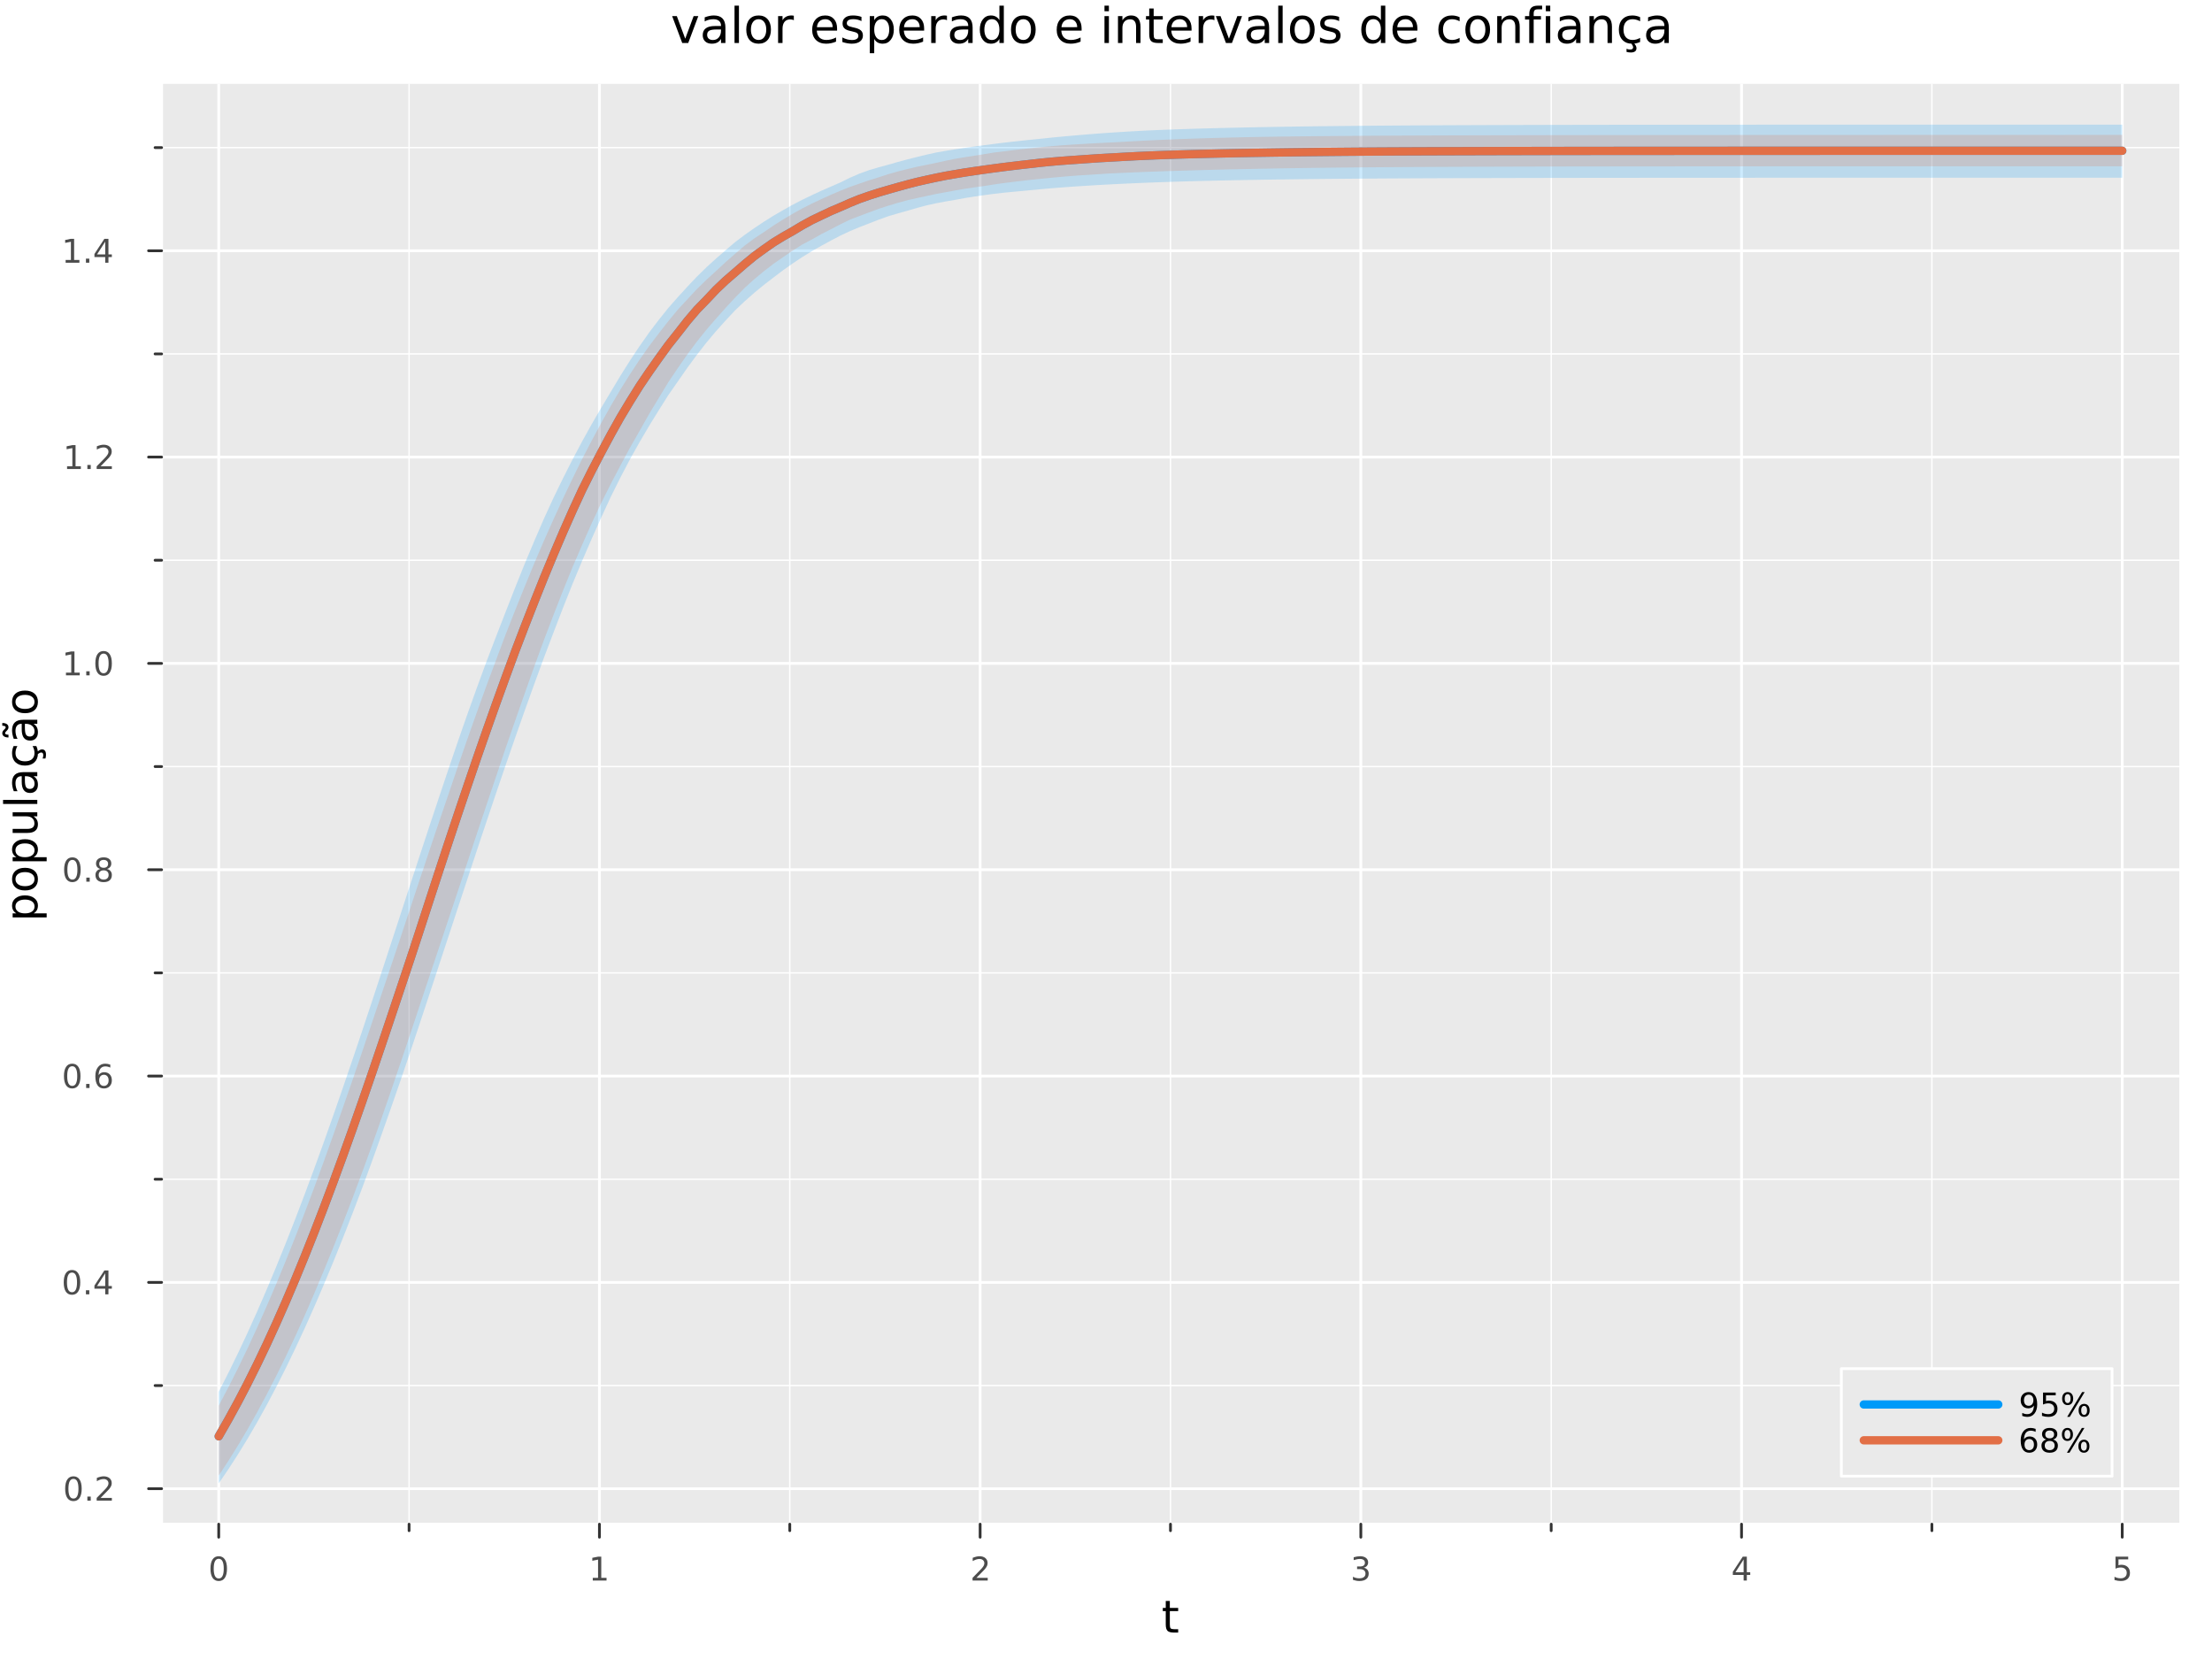 <?xml version="1.0" encoding="utf-8"?>
<svg xmlns="http://www.w3.org/2000/svg" xmlns:xlink="http://www.w3.org/1999/xlink" width="800" height="600" viewBox="0 0 3200 2400">
<rect x="0" y="0" width="3200" height="2400" fill="#808080" stroke="none"/>
<defs>
  <clipPath id="clip340">
    <rect x="0" y="0" width="3200" height="2400"/>
  </clipPath>
</defs>
<path clip-path="url(#clip340)" d="M0 2400 L3200 2400 L3200 0 L0 0  Z" fill="#ffffff" fill-rule="evenodd" fill-opacity="1"/>
<defs>
  <clipPath id="clip341">
    <rect x="640" y="0" width="2241" height="2241"/>
  </clipPath>
</defs>
<path clip-path="url(#clip340)" d="M233.806 2204.92 L3152.76 2204.92 L3152.76 121.312 L233.806 121.312  Z" fill="#eaeaea" fill-rule="evenodd" fill-opacity="1"/>
<defs>
  <clipPath id="clip342">
    <rect x="233" y="121" width="2920" height="2085"/>
  </clipPath>
</defs>
<polyline clip-path="url(#clip342)" style="stroke:#ffffff; stroke-linecap:round; stroke-linejoin:round; stroke-width:4; stroke-opacity:1; fill:none" points="316.418,2204.92 316.418,121.312 "/>
<polyline clip-path="url(#clip342)" style="stroke:#ffffff; stroke-linecap:round; stroke-linejoin:round; stroke-width:4; stroke-opacity:1; fill:none" points="867.163,2204.92 867.163,121.312 "/>
<polyline clip-path="url(#clip342)" style="stroke:#ffffff; stroke-linecap:round; stroke-linejoin:round; stroke-width:4; stroke-opacity:1; fill:none" points="1417.91,2204.92 1417.91,121.312 "/>
<polyline clip-path="url(#clip342)" style="stroke:#ffffff; stroke-linecap:round; stroke-linejoin:round; stroke-width:4; stroke-opacity:1; fill:none" points="1968.65,2204.92 1968.65,121.312 "/>
<polyline clip-path="url(#clip342)" style="stroke:#ffffff; stroke-linecap:round; stroke-linejoin:round; stroke-width:4; stroke-opacity:1; fill:none" points="2519.4,2204.92 2519.4,121.312 "/>
<polyline clip-path="url(#clip342)" style="stroke:#ffffff; stroke-linecap:round; stroke-linejoin:round; stroke-width:4; stroke-opacity:1; fill:none" points="3070.14,2204.92 3070.14,121.312 "/>
<polyline clip-path="url(#clip342)" style="stroke:#ffffff; stroke-linecap:round; stroke-linejoin:round; stroke-width:2; stroke-opacity:1; fill:none" points="591.791,2204.92 591.791,121.312 "/>
<polyline clip-path="url(#clip342)" style="stroke:#ffffff; stroke-linecap:round; stroke-linejoin:round; stroke-width:2; stroke-opacity:1; fill:none" points="1142.54,2204.92 1142.54,121.312 "/>
<polyline clip-path="url(#clip342)" style="stroke:#ffffff; stroke-linecap:round; stroke-linejoin:round; stroke-width:2; stroke-opacity:1; fill:none" points="1693.28,2204.92 1693.28,121.312 "/>
<polyline clip-path="url(#clip342)" style="stroke:#ffffff; stroke-linecap:round; stroke-linejoin:round; stroke-width:2; stroke-opacity:1; fill:none" points="2244.03,2204.92 2244.03,121.312 "/>
<polyline clip-path="url(#clip342)" style="stroke:#ffffff; stroke-linecap:round; stroke-linejoin:round; stroke-width:2; stroke-opacity:1; fill:none" points="2794.77,2204.92 2794.77,121.312 "/>
<polyline clip-path="url(#clip340)" style="stroke:#ffffff; stroke-linecap:round; stroke-linejoin:round; stroke-width:4; stroke-opacity:1; fill:none" points="233.806,2204.92 3152.76,2204.92 "/>
<polyline clip-path="url(#clip340)" style="stroke:#333333; stroke-linecap:round; stroke-linejoin:round; stroke-width:4; stroke-opacity:1; fill:none" points="316.418,2204.92 316.418,2223.82 "/>
<polyline clip-path="url(#clip340)" style="stroke:#333333; stroke-linecap:round; stroke-linejoin:round; stroke-width:4; stroke-opacity:1; fill:none" points="867.163,2204.92 867.163,2223.82 "/>
<polyline clip-path="url(#clip340)" style="stroke:#333333; stroke-linecap:round; stroke-linejoin:round; stroke-width:4; stroke-opacity:1; fill:none" points="1417.91,2204.92 1417.91,2223.82 "/>
<polyline clip-path="url(#clip340)" style="stroke:#333333; stroke-linecap:round; stroke-linejoin:round; stroke-width:4; stroke-opacity:1; fill:none" points="1968.65,2204.92 1968.65,2223.82 "/>
<polyline clip-path="url(#clip340)" style="stroke:#333333; stroke-linecap:round; stroke-linejoin:round; stroke-width:4; stroke-opacity:1; fill:none" points="2519.4,2204.92 2519.4,2223.82 "/>
<polyline clip-path="url(#clip340)" style="stroke:#333333; stroke-linecap:round; stroke-linejoin:round; stroke-width:4; stroke-opacity:1; fill:none" points="3070.14,2204.92 3070.14,2223.82 "/>
<polyline clip-path="url(#clip340)" style="stroke:#333333; stroke-linecap:round; stroke-linejoin:round; stroke-width:4; stroke-opacity:1; fill:none" points="591.791,2204.92 591.791,2214.37 "/>
<polyline clip-path="url(#clip340)" style="stroke:#333333; stroke-linecap:round; stroke-linejoin:round; stroke-width:4; stroke-opacity:1; fill:none" points="1142.54,2204.92 1142.54,2214.37 "/>
<polyline clip-path="url(#clip340)" style="stroke:#333333; stroke-linecap:round; stroke-linejoin:round; stroke-width:4; stroke-opacity:1; fill:none" points="1693.28,2204.92 1693.28,2214.37 "/>
<polyline clip-path="url(#clip340)" style="stroke:#333333; stroke-linecap:round; stroke-linejoin:round; stroke-width:4; stroke-opacity:1; fill:none" points="2244.03,2204.92 2244.03,2214.37 "/>
<polyline clip-path="url(#clip340)" style="stroke:#333333; stroke-linecap:round; stroke-linejoin:round; stroke-width:4; stroke-opacity:1; fill:none" points="2794.77,2204.92 2794.77,2214.37 "/>
<path clip-path="url(#clip340)" d="M316.418 2255.04 Q312.807 2255.04 310.978 2258.6 Q309.173 2262.14 309.173 2269.27 Q309.173 2276.38 310.978 2279.95 Q312.807 2283.49 316.418 2283.49 Q320.052 2283.49 321.858 2279.95 Q323.687 2276.38 323.687 2269.27 Q323.687 2262.14 321.858 2258.6 Q320.052 2255.04 316.418 2255.04 M316.418 2251.33 Q322.228 2251.33 325.284 2255.94 Q328.362 2260.52 328.362 2269.27 Q328.362 2278 325.284 2282.61 Q322.228 2287.19 316.418 2287.19 Q310.608 2287.19 307.529 2282.61 Q304.474 2278 304.474 2269.27 Q304.474 2260.52 307.529 2255.94 Q310.608 2251.33 316.418 2251.33 Z" fill="#4c4c4c" fill-rule="nonzero" fill-opacity="1" /><path clip-path="url(#clip340)" d="M857.545 2282.58 L865.184 2282.58 L865.184 2256.22 L856.874 2257.89 L856.874 2253.63 L865.138 2251.96 L869.814 2251.96 L869.814 2282.58 L877.453 2282.58 L877.453 2286.52 L857.545 2286.52 L857.545 2282.58 Z" fill="#4c4c4c" fill-rule="nonzero" fill-opacity="1" /><path clip-path="url(#clip340)" d="M1412.56 2282.58 L1428.88 2282.58 L1428.88 2286.52 L1406.94 2286.52 L1406.94 2282.58 Q1409.6 2279.83 1414.18 2275.2 Q1418.79 2270.55 1419.97 2269.21 Q1422.21 2266.68 1423.09 2264.95 Q1424 2263.19 1424 2261.5 Q1424 2258.74 1422.05 2257.01 Q1420.13 2255.27 1417.03 2255.27 Q1414.83 2255.27 1412.38 2256.03 Q1409.95 2256.8 1407.17 2258.35 L1407.17 2253.63 Q1409.99 2252.49 1412.45 2251.91 Q1414.9 2251.33 1416.94 2251.33 Q1422.31 2251.33 1425.5 2254.02 Q1428.7 2256.71 1428.7 2261.2 Q1428.7 2263.33 1427.89 2265.25 Q1427.1 2267.14 1424.99 2269.74 Q1424.41 2270.41 1421.31 2273.63 Q1418.21 2276.82 1412.56 2282.58 Z" fill="#4c4c4c" fill-rule="nonzero" fill-opacity="1" /><path clip-path="url(#clip340)" d="M1972.9 2267.89 Q1976.26 2268.6 1978.13 2270.87 Q1980.03 2273.14 1980.03 2276.47 Q1980.03 2281.59 1976.51 2284.39 Q1972.99 2287.19 1966.51 2287.19 Q1964.34 2287.19 1962.02 2286.75 Q1959.73 2286.33 1957.28 2285.48 L1957.28 2280.96 Q1959.22 2282.1 1961.54 2282.68 Q1963.85 2283.26 1966.37 2283.26 Q1970.77 2283.26 1973.06 2281.52 Q1975.38 2279.78 1975.38 2276.47 Q1975.38 2273.42 1973.23 2271.71 Q1971.1 2269.97 1967.28 2269.97 L1963.25 2269.97 L1963.25 2266.13 L1967.46 2266.13 Q1970.91 2266.13 1972.74 2264.76 Q1974.57 2263.37 1974.57 2260.78 Q1974.57 2258.12 1972.67 2256.71 Q1970.79 2255.27 1967.28 2255.27 Q1965.36 2255.27 1963.16 2255.69 Q1960.96 2256.1 1958.32 2256.98 L1958.32 2252.82 Q1960.98 2252.08 1963.29 2251.71 Q1965.63 2251.33 1967.69 2251.33 Q1973.02 2251.33 1976.12 2253.77 Q1979.22 2256.17 1979.22 2260.29 Q1979.22 2263.16 1977.58 2265.15 Q1975.93 2267.12 1972.9 2267.89 Z" fill="#4c4c4c" fill-rule="nonzero" fill-opacity="1" /><path clip-path="url(#clip340)" d="M2522.41 2256.03 L2510.6 2274.48 L2522.41 2274.48 L2522.41 2256.03 M2521.18 2251.96 L2527.06 2251.96 L2527.06 2274.48 L2531.99 2274.48 L2531.99 2278.37 L2527.06 2278.37 L2527.06 2286.52 L2522.41 2286.52 L2522.41 2278.37 L2506.81 2278.37 L2506.81 2273.86 L2521.18 2251.96 Z" fill="#4c4c4c" fill-rule="nonzero" fill-opacity="1" /><path clip-path="url(#clip340)" d="M3060.42 2251.96 L3078.78 2251.96 L3078.78 2255.9 L3064.7 2255.9 L3064.7 2264.37 Q3065.72 2264.02 3066.74 2263.86 Q3067.76 2263.67 3068.78 2263.67 Q3074.57 2263.67 3077.95 2266.84 Q3081.32 2270.02 3081.32 2275.43 Q3081.32 2281.01 3077.85 2284.11 Q3074.38 2287.19 3068.06 2287.19 Q3065.88 2287.19 3063.62 2286.82 Q3061.37 2286.45 3058.96 2285.71 L3058.96 2281.01 Q3061.05 2282.14 3063.27 2282.7 Q3065.49 2283.26 3067.97 2283.26 Q3071.97 2283.26 3074.31 2281.15 Q3076.65 2279.04 3076.65 2275.43 Q3076.65 2271.82 3074.31 2269.71 Q3071.97 2267.61 3067.97 2267.61 Q3066.09 2267.61 3064.22 2268.02 Q3062.37 2268.44 3060.42 2269.32 L3060.42 2251.96 Z" fill="#4c4c4c" fill-rule="nonzero" fill-opacity="1" /><path clip-path="url(#clip340)" d="M1692.34 2316.01 L1692.34 2326.14 L1704.41 2326.14 L1704.41 2330.69 L1692.34 2330.69 L1692.34 2350.04 Q1692.34 2354.4 1693.52 2355.64 Q1694.73 2356.88 1698.39 2356.88 L1704.41 2356.88 L1704.41 2361.78 L1698.39 2361.78 Q1691.61 2361.78 1689.03 2359.27 Q1686.45 2356.72 1686.45 2350.04 L1686.45 2330.69 L1682.16 2330.69 L1682.16 2326.14 L1686.45 2326.14 L1686.45 2316.01 L1692.34 2316.01 Z" fill="#000000" fill-rule="nonzero" fill-opacity="1" /><polyline clip-path="url(#clip342)" style="stroke:#ffffff; stroke-linecap:round; stroke-linejoin:round; stroke-width:4; stroke-opacity:1; fill:none" points="233.806,2153.64 3152.76,2153.64 "/>
<polyline clip-path="url(#clip342)" style="stroke:#ffffff; stroke-linecap:round; stroke-linejoin:round; stroke-width:4; stroke-opacity:1; fill:none" points="233.806,1855.16 3152.76,1855.16 "/>
<polyline clip-path="url(#clip342)" style="stroke:#ffffff; stroke-linecap:round; stroke-linejoin:round; stroke-width:4; stroke-opacity:1; fill:none" points="233.806,1556.68 3152.76,1556.68 "/>
<polyline clip-path="url(#clip342)" style="stroke:#ffffff; stroke-linecap:round; stroke-linejoin:round; stroke-width:4; stroke-opacity:1; fill:none" points="233.806,1258.2 3152.76,1258.2 "/>
<polyline clip-path="url(#clip342)" style="stroke:#ffffff; stroke-linecap:round; stroke-linejoin:round; stroke-width:4; stroke-opacity:1; fill:none" points="233.806,959.719 3152.76,959.719 "/>
<polyline clip-path="url(#clip342)" style="stroke:#ffffff; stroke-linecap:round; stroke-linejoin:round; stroke-width:4; stroke-opacity:1; fill:none" points="233.806,661.239 3152.76,661.239 "/>
<polyline clip-path="url(#clip342)" style="stroke:#ffffff; stroke-linecap:round; stroke-linejoin:round; stroke-width:4; stroke-opacity:1; fill:none" points="233.806,362.76 3152.76,362.76 "/>
<polyline clip-path="url(#clip342)" style="stroke:#ffffff; stroke-linecap:round; stroke-linejoin:round; stroke-width:2; stroke-opacity:1; fill:none" points="233.806,2004.4 3152.76,2004.4 "/>
<polyline clip-path="url(#clip342)" style="stroke:#ffffff; stroke-linecap:round; stroke-linejoin:round; stroke-width:2; stroke-opacity:1; fill:none" points="233.806,1705.92 3152.76,1705.92 "/>
<polyline clip-path="url(#clip342)" style="stroke:#ffffff; stroke-linecap:round; stroke-linejoin:round; stroke-width:2; stroke-opacity:1; fill:none" points="233.806,1407.44 3152.76,1407.44 "/>
<polyline clip-path="url(#clip342)" style="stroke:#ffffff; stroke-linecap:round; stroke-linejoin:round; stroke-width:2; stroke-opacity:1; fill:none" points="233.806,1108.96 3152.76,1108.96 "/>
<polyline clip-path="url(#clip342)" style="stroke:#ffffff; stroke-linecap:round; stroke-linejoin:round; stroke-width:2; stroke-opacity:1; fill:none" points="233.806,810.479 3152.76,810.479 "/>
<polyline clip-path="url(#clip342)" style="stroke:#ffffff; stroke-linecap:round; stroke-linejoin:round; stroke-width:2; stroke-opacity:1; fill:none" points="233.806,511.999 3152.76,511.999 "/>
<polyline clip-path="url(#clip342)" style="stroke:#ffffff; stroke-linecap:round; stroke-linejoin:round; stroke-width:2; stroke-opacity:1; fill:none" points="233.806,213.52 3152.76,213.52 "/>
<polyline clip-path="url(#clip340)" style="stroke:#ffffff; stroke-linecap:round; stroke-linejoin:round; stroke-width:4; stroke-opacity:1; fill:none" points="233.806,2204.92 233.806,121.312 "/>
<polyline clip-path="url(#clip340)" style="stroke:#333333; stroke-linecap:round; stroke-linejoin:round; stroke-width:4; stroke-opacity:1; fill:none" points="233.806,2153.64 214.909,2153.64 "/>
<polyline clip-path="url(#clip340)" style="stroke:#333333; stroke-linecap:round; stroke-linejoin:round; stroke-width:4; stroke-opacity:1; fill:none" points="233.806,1855.16 214.909,1855.16 "/>
<polyline clip-path="url(#clip340)" style="stroke:#333333; stroke-linecap:round; stroke-linejoin:round; stroke-width:4; stroke-opacity:1; fill:none" points="233.806,1556.68 214.909,1556.68 "/>
<polyline clip-path="url(#clip340)" style="stroke:#333333; stroke-linecap:round; stroke-linejoin:round; stroke-width:4; stroke-opacity:1; fill:none" points="233.806,1258.2 214.909,1258.2 "/>
<polyline clip-path="url(#clip340)" style="stroke:#333333; stroke-linecap:round; stroke-linejoin:round; stroke-width:4; stroke-opacity:1; fill:none" points="233.806,959.719 214.909,959.719 "/>
<polyline clip-path="url(#clip340)" style="stroke:#333333; stroke-linecap:round; stroke-linejoin:round; stroke-width:4; stroke-opacity:1; fill:none" points="233.806,661.239 214.909,661.239 "/>
<polyline clip-path="url(#clip340)" style="stroke:#333333; stroke-linecap:round; stroke-linejoin:round; stroke-width:4; stroke-opacity:1; fill:none" points="233.806,362.76 214.909,362.76 "/>
<polyline clip-path="url(#clip340)" style="stroke:#333333; stroke-linecap:round; stroke-linejoin:round; stroke-width:4; stroke-opacity:1; fill:none" points="233.806,2004.4 224.357,2004.4 "/>
<polyline clip-path="url(#clip340)" style="stroke:#333333; stroke-linecap:round; stroke-linejoin:round; stroke-width:4; stroke-opacity:1; fill:none" points="233.806,1705.92 224.357,1705.92 "/>
<polyline clip-path="url(#clip340)" style="stroke:#333333; stroke-linecap:round; stroke-linejoin:round; stroke-width:4; stroke-opacity:1; fill:none" points="233.806,1407.44 224.357,1407.44 "/>
<polyline clip-path="url(#clip340)" style="stroke:#333333; stroke-linecap:round; stroke-linejoin:round; stroke-width:4; stroke-opacity:1; fill:none" points="233.806,1108.96 224.357,1108.96 "/>
<polyline clip-path="url(#clip340)" style="stroke:#333333; stroke-linecap:round; stroke-linejoin:round; stroke-width:4; stroke-opacity:1; fill:none" points="233.806,810.479 224.357,810.479 "/>
<polyline clip-path="url(#clip340)" style="stroke:#333333; stroke-linecap:round; stroke-linejoin:round; stroke-width:4; stroke-opacity:1; fill:none" points="233.806,511.999 224.357,511.999 "/>
<polyline clip-path="url(#clip340)" style="stroke:#333333; stroke-linecap:round; stroke-linejoin:round; stroke-width:4; stroke-opacity:1; fill:none" points="233.806,213.52 224.357,213.52 "/>
<path clip-path="url(#clip340)" d="M106.228 2139.44 Q102.617 2139.44 100.788 2143 Q98.983 2146.54 98.983 2153.67 Q98.983 2160.78 100.788 2164.34 Q102.617 2167.88 106.228 2167.88 Q109.862 2167.88 111.668 2164.34 Q113.496 2160.78 113.496 2153.67 Q113.496 2146.54 111.668 2143 Q109.862 2139.44 106.228 2139.44 M106.228 2135.73 Q112.038 2135.73 115.094 2140.34 Q118.172 2144.92 118.172 2153.67 Q118.172 2162.4 115.094 2167 Q112.038 2171.59 106.228 2171.59 Q100.418 2171.59 97.339 2167 Q94.284 2162.4 94.284 2153.67 Q94.284 2144.92 97.339 2140.34 Q100.418 2135.73 106.228 2135.73 Z" fill="#4c4c4c" fill-rule="nonzero" fill-opacity="1" /><path clip-path="url(#clip340)" d="M126.39 2165.04 L131.274 2165.04 L131.274 2170.92 L126.39 2170.92 L126.39 2165.04 Z" fill="#4c4c4c" fill-rule="nonzero" fill-opacity="1" /><path clip-path="url(#clip340)" d="M145.487 2166.98 L161.806 2166.98 L161.806 2170.92 L139.862 2170.92 L139.862 2166.98 Q142.524 2164.23 147.107 2159.6 Q151.714 2154.94 152.894 2153.6 Q155.14 2151.08 156.019 2149.34 Q156.922 2147.58 156.922 2145.89 Q156.922 2143.14 154.978 2141.4 Q153.056 2139.67 149.954 2139.67 Q147.755 2139.67 145.302 2140.43 Q142.871 2141.19 140.093 2142.75 L140.093 2138.02 Q142.917 2136.89 145.371 2136.31 Q147.825 2135.73 149.862 2135.73 Q155.232 2135.73 158.427 2138.42 Q161.621 2141.1 161.621 2145.59 Q161.621 2147.72 160.811 2149.64 Q160.024 2151.54 157.917 2154.13 Q157.339 2154.81 154.237 2158.02 Q151.135 2161.22 145.487 2166.98 Z" fill="#4c4c4c" fill-rule="nonzero" fill-opacity="1" /><path clip-path="url(#clip340)" d="M104.145 1840.96 Q100.533 1840.96 98.705 1844.52 Q96.899 1848.06 96.899 1855.19 Q96.899 1862.3 98.705 1865.86 Q100.533 1869.4 104.145 1869.4 Q107.779 1869.4 109.584 1865.86 Q111.413 1862.3 111.413 1855.19 Q111.413 1848.06 109.584 1844.52 Q107.779 1840.96 104.145 1840.96 M104.145 1837.25 Q109.955 1837.25 113.01 1841.86 Q116.089 1846.44 116.089 1855.19 Q116.089 1863.92 113.01 1868.53 Q109.955 1873.11 104.145 1873.11 Q98.334 1873.11 95.256 1868.53 Q92.2 1863.92 92.2 1855.19 Q92.2 1846.44 95.256 1841.86 Q98.334 1837.25 104.145 1837.25 Z" fill="#4c4c4c" fill-rule="nonzero" fill-opacity="1" /><path clip-path="url(#clip340)" d="M124.306 1866.56 L129.191 1866.56 L129.191 1872.44 L124.306 1872.44 L124.306 1866.56 Z" fill="#4c4c4c" fill-rule="nonzero" fill-opacity="1" /><path clip-path="url(#clip340)" d="M152.223 1841.95 L140.417 1860.4 L152.223 1860.4 L152.223 1841.95 M150.996 1837.88 L156.876 1837.88 L156.876 1860.4 L161.806 1860.4 L161.806 1864.29 L156.876 1864.29 L156.876 1872.44 L152.223 1872.44 L152.223 1864.29 L136.621 1864.29 L136.621 1859.78 L150.996 1837.88 Z" fill="#4c4c4c" fill-rule="nonzero" fill-opacity="1" /><path clip-path="url(#clip340)" d="M104.469 1542.48 Q100.858 1542.48 99.029 1546.04 Q97.223 1549.58 97.223 1556.71 Q97.223 1563.82 99.029 1567.38 Q100.858 1570.93 104.469 1570.93 Q108.103 1570.93 109.908 1567.38 Q111.737 1563.82 111.737 1556.71 Q111.737 1549.58 109.908 1546.04 Q108.103 1542.48 104.469 1542.48 M104.469 1538.77 Q110.279 1538.77 113.334 1543.38 Q116.413 1547.96 116.413 1556.71 Q116.413 1565.44 113.334 1570.05 Q110.279 1574.63 104.469 1574.63 Q98.659 1574.63 95.58 1570.05 Q92.524 1565.44 92.524 1556.71 Q92.524 1547.96 95.58 1543.38 Q98.659 1538.77 104.469 1538.77 Z" fill="#4c4c4c" fill-rule="nonzero" fill-opacity="1" /><path clip-path="url(#clip340)" d="M124.631 1568.08 L129.515 1568.08 L129.515 1573.96 L124.631 1573.96 L124.631 1568.08 Z" fill="#4c4c4c" fill-rule="nonzero" fill-opacity="1" /><path clip-path="url(#clip340)" d="M150.279 1554.81 Q147.13 1554.81 145.279 1556.97 Q143.45 1559.12 143.45 1562.87 Q143.45 1566.6 145.279 1568.77 Q147.13 1570.93 150.279 1570.93 Q153.427 1570.93 155.255 1568.77 Q157.107 1566.6 157.107 1562.87 Q157.107 1559.12 155.255 1556.97 Q153.427 1554.81 150.279 1554.81 M159.561 1540.16 L159.561 1544.42 Q157.802 1543.59 155.996 1543.15 Q154.214 1542.71 152.454 1542.71 Q147.825 1542.71 145.371 1545.83 Q142.941 1548.96 142.593 1555.28 Q143.959 1553.26 146.019 1552.2 Q148.079 1551.11 150.556 1551.11 Q155.765 1551.11 158.774 1554.28 Q161.806 1557.43 161.806 1562.87 Q161.806 1568.19 158.658 1571.41 Q155.51 1574.63 150.279 1574.63 Q144.283 1574.63 141.112 1570.05 Q137.941 1565.44 137.941 1556.71 Q137.941 1548.52 141.83 1543.66 Q145.718 1538.77 152.269 1538.77 Q154.029 1538.77 155.811 1539.12 Q157.616 1539.47 159.561 1540.16 Z" fill="#4c4c4c" fill-rule="nonzero" fill-opacity="1" /><path clip-path="url(#clip340)" d="M104.723 1244 Q101.112 1244 99.284 1247.56 Q97.478 1251.1 97.478 1258.23 Q97.478 1265.34 99.284 1268.9 Q101.112 1272.45 104.723 1272.45 Q108.357 1272.45 110.163 1268.9 Q111.992 1265.34 111.992 1258.23 Q111.992 1251.1 110.163 1247.56 Q108.357 1244 104.723 1244 M104.723 1240.29 Q110.533 1240.29 113.589 1244.9 Q116.668 1249.48 116.668 1258.23 Q116.668 1266.96 113.589 1271.57 Q110.533 1276.15 104.723 1276.15 Q98.913 1276.15 95.834 1271.57 Q92.779 1266.96 92.779 1258.23 Q92.779 1249.48 95.834 1244.9 Q98.913 1240.29 104.723 1240.29 Z" fill="#4c4c4c" fill-rule="nonzero" fill-opacity="1" /><path clip-path="url(#clip340)" d="M124.885 1269.6 L129.769 1269.6 L129.769 1275.48 L124.885 1275.48 L124.885 1269.6 Z" fill="#4c4c4c" fill-rule="nonzero" fill-opacity="1" /><path clip-path="url(#clip340)" d="M149.954 1259.07 Q146.621 1259.07 144.7 1260.85 Q142.802 1262.63 142.802 1265.76 Q142.802 1268.88 144.7 1270.66 Q146.621 1272.45 149.954 1272.45 Q153.288 1272.45 155.209 1270.66 Q157.13 1268.86 157.13 1265.76 Q157.13 1262.63 155.209 1260.85 Q153.311 1259.07 149.954 1259.07 M145.279 1257.08 Q142.269 1256.33 140.58 1254.27 Q138.913 1252.21 138.913 1249.25 Q138.913 1245.11 141.853 1242.7 Q144.816 1240.29 149.954 1240.29 Q155.116 1240.29 158.056 1242.7 Q160.996 1245.11 160.996 1249.25 Q160.996 1252.21 159.306 1254.27 Q157.64 1256.33 154.654 1257.08 Q158.033 1257.86 159.908 1260.15 Q161.806 1262.45 161.806 1265.76 Q161.806 1270.78 158.728 1273.46 Q155.672 1276.15 149.954 1276.15 Q144.237 1276.15 141.158 1273.46 Q138.103 1270.78 138.103 1265.76 Q138.103 1262.45 140.001 1260.15 Q141.899 1257.86 145.279 1257.08 M143.566 1249.69 Q143.566 1252.38 145.232 1253.88 Q146.922 1255.39 149.954 1255.39 Q152.964 1255.39 154.654 1253.88 Q156.366 1252.38 156.366 1249.69 Q156.366 1247.01 154.654 1245.5 Q152.964 1244 149.954 1244 Q146.922 1244 145.232 1245.5 Q143.566 1247.01 143.566 1249.69 Z" fill="#4c4c4c" fill-rule="nonzero" fill-opacity="1" /><path clip-path="url(#clip340)" d="M95.441 973.063 L103.08 973.063 L103.08 946.698 L94.77 948.364 L94.77 944.105 L103.033 942.439 L107.709 942.439 L107.709 973.063 L115.348 973.063 L115.348 976.999 L95.441 976.999 L95.441 973.063 Z" fill="#4c4c4c" fill-rule="nonzero" fill-opacity="1" /><path clip-path="url(#clip340)" d="M124.793 971.119 L129.677 971.119 L129.677 976.999 L124.793 976.999 L124.793 971.119 Z" fill="#4c4c4c" fill-rule="nonzero" fill-opacity="1" /><path clip-path="url(#clip340)" d="M149.862 945.517 Q146.251 945.517 144.422 949.082 Q142.617 952.624 142.617 959.753 Q142.617 966.86 144.422 970.425 Q146.251 973.966 149.862 973.966 Q153.496 973.966 155.302 970.425 Q157.13 966.86 157.13 959.753 Q157.13 952.624 155.302 949.082 Q153.496 945.517 149.862 945.517 M149.862 941.814 Q155.672 941.814 158.728 946.42 Q161.806 951.003 161.806 959.753 Q161.806 968.48 158.728 973.087 Q155.672 977.67 149.862 977.67 Q144.052 977.67 140.973 973.087 Q137.918 968.48 137.918 959.753 Q137.918 951.003 140.973 946.42 Q144.052 941.814 149.862 941.814 Z" fill="#4c4c4c" fill-rule="nonzero" fill-opacity="1" /><path clip-path="url(#clip340)" d="M97.038 674.584 L104.677 674.584 L104.677 648.218 L96.367 649.885 L96.367 645.626 L104.631 643.959 L109.307 643.959 L109.307 674.584 L116.945 674.584 L116.945 678.519 L97.038 678.519 L97.038 674.584 Z" fill="#4c4c4c" fill-rule="nonzero" fill-opacity="1" /><path clip-path="url(#clip340)" d="M126.39 672.639 L131.274 672.639 L131.274 678.519 L126.39 678.519 L126.39 672.639 Z" fill="#4c4c4c" fill-rule="nonzero" fill-opacity="1" /><path clip-path="url(#clip340)" d="M145.487 674.584 L161.806 674.584 L161.806 678.519 L139.862 678.519 L139.862 674.584 Q142.524 671.829 147.107 667.2 Q151.714 662.547 152.894 661.204 Q155.14 658.681 156.019 656.945 Q156.922 655.186 156.922 653.496 Q156.922 650.741 154.978 649.005 Q153.056 647.269 149.954 647.269 Q147.755 647.269 145.302 648.033 Q142.871 648.797 140.093 650.348 L140.093 645.626 Q142.917 644.491 145.371 643.913 Q147.825 643.334 149.862 643.334 Q155.232 643.334 158.427 646.019 Q161.621 648.704 161.621 653.195 Q161.621 655.325 160.811 657.246 Q160.024 659.144 157.917 661.737 Q157.339 662.408 154.237 665.626 Q151.135 668.82 145.487 674.584 Z" fill="#4c4c4c" fill-rule="nonzero" fill-opacity="1" /><path clip-path="url(#clip340)" d="M94.955 376.104 L102.594 376.104 L102.594 349.739 L94.284 351.405 L94.284 347.146 L102.547 345.48 L107.223 345.48 L107.223 376.104 L114.862 376.104 L114.862 380.04 L94.955 380.04 L94.955 376.104 Z" fill="#4c4c4c" fill-rule="nonzero" fill-opacity="1" /><path clip-path="url(#clip340)" d="M124.306 374.16 L129.191 374.16 L129.191 380.04 L124.306 380.04 L124.306 374.16 Z" fill="#4c4c4c" fill-rule="nonzero" fill-opacity="1" /><path clip-path="url(#clip340)" d="M152.223 349.554 L140.417 368.003 L152.223 368.003 L152.223 349.554 M150.996 345.48 L156.876 345.48 L156.876 368.003 L161.806 368.003 L161.806 371.891 L156.876 371.891 L156.876 380.04 L152.223 380.04 L152.223 371.891 L136.621 371.891 L136.621 367.378 L150.996 345.48 Z" fill="#4c4c4c" fill-rule="nonzero" fill-opacity="1" /><path clip-path="url(#clip340)" d="M48.597 1321.32 L67.503 1321.32 L67.503 1327.21 L18.296 1327.21 L18.296 1321.32 L23.707 1321.32 Q20.524 1319.47 18.996 1316.67 Q17.437 1313.84 17.437 1309.93 Q17.437 1303.43 22.593 1299.39 Q27.749 1295.32 36.152 1295.32 Q44.555 1295.32 49.711 1299.39 Q54.867 1303.43 54.867 1309.93 Q54.867 1313.84 53.339 1316.67 Q51.78 1319.47 48.597 1321.32 M36.152 1301.4 Q29.691 1301.4 26.03 1304.07 Q22.338 1306.71 22.338 1311.36 Q22.338 1316 26.03 1318.68 Q29.691 1321.32 36.152 1321.32 Q42.613 1321.32 46.305 1318.68 Q49.966 1316 49.966 1311.36 Q49.966 1306.71 46.305 1304.07 Q42.613 1301.4 36.152 1301.4 Z" fill="#000000" fill-rule="nonzero" fill-opacity="1" /><path clip-path="url(#clip340)" d="M22.402 1271.79 Q22.402 1276.51 26.094 1279.24 Q29.755 1281.98 36.152 1281.98 Q42.55 1281.98 46.242 1279.27 Q49.902 1276.54 49.902 1271.79 Q49.902 1267.12 46.21 1264.38 Q42.518 1261.64 36.152 1261.64 Q29.818 1261.64 26.126 1264.38 Q22.402 1267.12 22.402 1271.79 M17.437 1271.79 Q17.437 1264.16 22.402 1259.8 Q27.367 1255.43 36.152 1255.43 Q44.905 1255.43 49.902 1259.8 Q54.867 1264.16 54.867 1271.79 Q54.867 1279.47 49.902 1283.83 Q44.905 1288.15 36.152 1288.15 Q27.367 1288.15 22.402 1283.83 Q17.437 1279.47 17.437 1271.79 Z" fill="#000000" fill-rule="nonzero" fill-opacity="1" /><path clip-path="url(#clip340)" d="M48.597 1240.06 L67.503 1240.06 L67.503 1245.95 L18.296 1245.95 L18.296 1240.06 L23.707 1240.06 Q20.524 1238.22 18.996 1235.41 Q17.437 1232.58 17.437 1228.67 Q17.437 1222.17 22.593 1218.13 Q27.749 1214.06 36.152 1214.06 Q44.555 1214.06 49.711 1218.13 Q54.867 1222.17 54.867 1228.67 Q54.867 1232.58 53.339 1235.41 Q51.78 1238.22 48.597 1240.06 M36.152 1220.14 Q29.691 1220.14 26.03 1222.81 Q22.338 1225.45 22.338 1230.1 Q22.338 1234.75 26.03 1237.42 Q29.691 1240.06 36.152 1240.06 Q42.613 1240.06 46.305 1237.42 Q49.966 1234.75 49.966 1230.1 Q49.966 1225.45 46.305 1222.81 Q42.613 1220.14 36.152 1220.14 Z" fill="#000000" fill-rule="nonzero" fill-opacity="1" /><path clip-path="url(#clip340)" d="M39.876 1204.95 L18.296 1204.95 L18.296 1199.1 L39.653 1199.1 Q44.714 1199.1 47.26 1197.12 Q49.775 1195.15 49.775 1191.2 Q49.775 1186.46 46.751 1183.72 Q43.727 1180.96 38.507 1180.96 L18.296 1180.96 L18.296 1175.1 L53.944 1175.1 L53.944 1180.96 L48.47 1180.96 Q51.716 1183.09 53.308 1185.92 Q54.867 1188.72 54.867 1192.45 Q54.867 1198.59 51.048 1201.77 Q47.228 1204.95 39.876 1204.95 M17.437 1190.22 L17.437 1190.22 Z" fill="#000000" fill-rule="nonzero" fill-opacity="1" /><path clip-path="url(#clip340)" d="M4.419 1163.04 L4.419 1157.18 L53.944 1157.18 L53.944 1163.04 L4.419 1163.04 Z" fill="#000000" fill-rule="nonzero" fill-opacity="1" /><path clip-path="url(#clip340)" d="M36.025 1128.73 Q36.025 1135.82 37.648 1138.56 Q39.271 1141.3 43.186 1141.3 Q46.305 1141.3 48.151 1139.26 Q49.966 1137.19 49.966 1133.66 Q49.966 1128.79 46.528 1125.86 Q43.059 1122.9 37.33 1122.9 L36.025 1122.9 L36.025 1128.73 M33.606 1117.04 L53.944 1117.04 L53.944 1122.9 L48.533 1122.9 Q51.78 1124.91 53.339 1127.9 Q54.867 1130.89 54.867 1135.22 Q54.867 1140.69 51.812 1143.94 Q48.724 1147.15 43.568 1147.15 Q37.553 1147.15 34.497 1143.14 Q31.441 1139.1 31.441 1131.11 L31.441 1122.9 L30.869 1122.9 Q26.826 1122.9 24.63 1125.57 Q22.402 1128.22 22.402 1133.02 Q22.402 1136.08 23.134 1138.97 Q23.866 1141.87 25.33 1144.54 L19.919 1144.54 Q18.678 1141.33 18.073 1138.31 Q17.437 1135.28 17.437 1132.42 Q17.437 1124.68 21.447 1120.86 Q25.458 1117.04 33.606 1117.04 Z" fill="#000000" fill-rule="nonzero" fill-opacity="1" /><path clip-path="url(#clip340)" d="M19.665 1079.33 L25.139 1079.33 Q23.771 1081.81 23.102 1084.32 Q22.402 1086.81 22.402 1089.35 Q22.402 1095.05 26.03 1098.2 Q29.627 1101.35 36.152 1101.35 Q42.677 1101.35 46.305 1098.2 Q49.902 1095.05 49.902 1089.35 Q49.902 1086.81 49.233 1084.32 Q48.533 1081.81 47.165 1079.33 L52.575 1079.33 Q53.721 1081.78 54.294 1084.42 Q54.867 1087.03 54.867 1089.99 Q54.867 1098.04 49.806 1102.78 Q44.746 1107.53 36.152 1107.53 Q27.431 1107.53 22.434 1102.75 Q17.437 1097.95 17.437 1089.61 Q17.437 1086.9 18.01 1084.32 Q18.551 1081.75 19.665 1079.33 M53.944 1087.6 Q55.917 1085.85 57.573 1084.99 Q59.26 1084.13 60.787 1084.13 Q63.62 1084.13 65.052 1086.04 Q66.516 1087.95 66.516 1091.71 Q66.516 1093.17 66.326 1094.57 Q66.135 1095.94 65.752 1097.31 L61.583 1097.31 Q62.124 1096.23 62.347 1095.05 Q62.602 1093.87 62.602 1092.38 Q62.602 1090.5 61.838 1089.54 Q61.074 1088.59 59.61 1088.59 Q58.655 1088.59 57.254 1089.29 Q55.886 1089.96 53.944 1091.39 L53.944 1087.6 Z" fill="#000000" fill-rule="nonzero" fill-opacity="1" /><path clip-path="url(#clip340)" d="M36.025 1052.94 Q36.025 1060.04 37.648 1062.78 Q39.271 1065.51 43.186 1065.51 Q46.305 1065.51 48.151 1063.48 Q49.966 1061.41 49.966 1057.87 Q49.966 1053.01 46.528 1050.08 Q43.059 1047.12 37.33 1047.12 L36.025 1047.12 L36.025 1052.94 M33.606 1041.26 L53.944 1041.26 L53.944 1047.12 L48.533 1047.12 Q51.78 1049.12 53.339 1052.11 Q54.867 1055.11 54.867 1059.43 Q54.867 1064.91 51.812 1068.16 Q48.724 1071.37 43.568 1071.37 Q37.553 1071.37 34.497 1067.36 Q31.441 1063.32 31.441 1055.33 L31.441 1047.12 L30.869 1047.12 Q26.826 1047.12 24.63 1049.79 Q22.402 1052.43 22.402 1057.24 Q22.402 1060.29 23.134 1063.19 Q23.866 1066.09 25.33 1068.76 L19.919 1068.76 Q18.678 1065.55 18.073 1062.52 Q17.437 1059.5 17.437 1056.63 Q17.437 1048.9 21.447 1045.08 Q25.458 1041.26 33.606 1041.26 M10.339 1056.51 L8.588 1058.32 Q7.952 1059.02 7.665 1059.56 Q7.347 1060.07 7.347 1060.48 Q7.347 1061.69 8.525 1062.27 Q9.671 1062.84 12.281 1062.9 L12.281 1066.88 Q7.984 1066.82 5.66 1065.2 Q3.305 1063.57 3.305 1060.68 Q3.305 1059.47 3.751 1058.45 Q4.196 1057.43 5.247 1056.25 L6.997 1054.44 Q7.634 1053.74 7.952 1053.23 Q8.238 1052.69 8.238 1052.27 Q8.238 1051.06 7.093 1050.49 Q5.915 1049.92 3.305 1049.85 L3.305 1045.88 Q7.602 1045.94 9.957 1047.56 Q12.281 1049.19 12.281 1052.08 Q12.281 1053.29 11.835 1054.31 Q11.389 1055.33 10.339 1056.51 Z" fill="#000000" fill-rule="nonzero" fill-opacity="1" /><path clip-path="url(#clip340)" d="M22.402 1015.38 Q22.402 1020.09 26.094 1022.83 Q29.755 1025.57 36.152 1025.57 Q42.55 1025.57 46.242 1022.86 Q49.902 1020.13 49.902 1015.38 Q49.902 1010.71 46.21 1007.97 Q42.518 1005.23 36.152 1005.23 Q29.818 1005.23 26.126 1007.97 Q22.402 1010.71 22.402 1015.38 M17.437 1015.38 Q17.437 1007.74 22.402 1003.38 Q27.367 999.024 36.152 999.024 Q44.905 999.024 49.902 1003.38 Q54.867 1007.74 54.867 1015.38 Q54.867 1023.05 49.902 1027.42 Q44.905 1031.74 36.152 1031.74 Q27.367 1031.74 22.402 1027.42 Q17.437 1023.05 17.437 1015.38 Z" fill="#000000" fill-rule="nonzero" fill-opacity="1" /><path clip-path="url(#clip340)" d="M972.365 23.319 L979.136 23.319 L991.288 55.958 L1003.44 23.319 L1010.21 23.319 L995.629 62.208 L986.948 62.208 L972.365 23.319 Z" fill="#000000" fill-rule="nonzero" fill-opacity="1" /><path clip-path="url(#clip340)" d="M1036.7 42.66 Q1028.96 42.66 1025.98 44.43 Q1022.99 46.201 1022.99 50.472 Q1022.99 53.875 1025.21 55.889 Q1027.47 57.868 1031.32 57.868 Q1036.64 57.868 1039.83 54.118 Q1043.06 50.333 1043.06 44.083 L1043.06 42.66 L1036.7 42.66 M1049.45 40.021 L1049.45 62.208 L1043.06 62.208 L1043.06 56.305 Q1040.87 59.847 1037.61 61.548 Q1034.34 63.215 1029.62 63.215 Q1023.65 63.215 1020.11 59.882 Q1016.6 56.514 1016.6 50.889 Q1016.6 44.326 1020.98 40.993 Q1025.39 37.66 1034.1 37.66 L1043.06 37.66 L1043.06 37.035 Q1043.06 32.625 1040.14 30.229 Q1037.26 27.799 1032.02 27.799 Q1028.68 27.799 1025.52 28.597 Q1022.36 29.396 1019.45 30.993 L1019.45 25.09 Q1022.95 23.736 1026.25 23.076 Q1029.55 22.382 1032.68 22.382 Q1041.11 22.382 1045.28 26.757 Q1049.45 31.132 1049.45 40.021 Z" fill="#000000" fill-rule="nonzero" fill-opacity="1" /><path clip-path="url(#clip340)" d="M1062.61 8.181 L1069 8.181 L1069 62.208 L1062.61 62.208 L1062.61 8.181 Z" fill="#000000" fill-rule="nonzero" fill-opacity="1" /><path clip-path="url(#clip340)" d="M1097.43 27.799 Q1092.29 27.799 1089.31 31.826 Q1086.32 35.819 1086.32 42.798 Q1086.32 49.778 1089.27 53.805 Q1092.26 57.798 1097.43 57.798 Q1102.54 57.798 1105.52 53.77 Q1108.51 49.743 1108.51 42.798 Q1108.51 35.889 1105.52 31.861 Q1102.54 27.799 1097.43 27.799 M1097.43 22.382 Q1105.77 22.382 1110.52 27.799 Q1115.28 33.215 1115.28 42.798 Q1115.28 52.347 1110.52 57.798 Q1105.77 63.215 1097.43 63.215 Q1089.07 63.215 1084.31 57.798 Q1079.59 52.347 1079.59 42.798 Q1079.59 33.215 1084.31 27.799 Q1089.07 22.382 1097.43 22.382 Z" fill="#000000" fill-rule="nonzero" fill-opacity="1" /><path clip-path="url(#clip340)" d="M1148.41 29.291 Q1147.33 28.666 1146.04 28.389 Q1144.79 28.076 1143.27 28.076 Q1137.85 28.076 1134.93 31.618 Q1132.05 35.125 1132.05 41.722 L1132.05 62.208 L1125.63 62.208 L1125.63 23.319 L1132.05 23.319 L1132.05 29.361 Q1134.07 25.819 1137.29 24.118 Q1140.52 22.382 1145.14 22.382 Q1145.8 22.382 1146.6 22.486 Q1147.4 22.555 1148.37 22.729 L1148.41 29.291 Z" fill="#000000" fill-rule="nonzero" fill-opacity="1" /><path clip-path="url(#clip340)" d="M1210.97 41.166 L1210.97 44.291 L1181.6 44.291 Q1182.02 50.889 1185.56 54.361 Q1189.13 57.798 1195.49 57.798 Q1199.17 57.798 1202.61 56.895 Q1206.08 55.993 1209.48 54.187 L1209.48 60.229 Q1206.04 61.687 1202.43 62.451 Q1198.82 63.215 1195.11 63.215 Q1185.8 63.215 1180.35 57.798 Q1174.93 52.382 1174.93 43.146 Q1174.93 33.597 1180.07 28.007 Q1185.25 22.382 1194 22.382 Q1201.84 22.382 1206.39 27.451 Q1210.97 32.486 1210.97 41.166 M1204.59 39.291 Q1204.52 34.048 1201.63 30.923 Q1198.79 27.799 1194.07 27.799 Q1188.72 27.799 1185.49 30.819 Q1182.29 33.84 1181.81 39.326 L1204.59 39.291 Z" fill="#000000" fill-rule="nonzero" fill-opacity="1" /><path clip-path="url(#clip340)" d="M1246.25 24.465 L1246.25 30.507 Q1243.54 29.118 1240.63 28.424 Q1237.71 27.729 1234.59 27.729 Q1229.83 27.729 1227.43 29.187 Q1225.07 30.646 1225.07 33.562 Q1225.07 35.785 1226.77 37.069 Q1228.47 38.319 1233.61 39.465 L1235.8 39.951 Q1242.61 41.41 1245.45 44.083 Q1248.34 46.722 1248.34 51.479 Q1248.34 56.895 1244.03 60.055 Q1239.76 63.215 1232.26 63.215 Q1229.13 63.215 1225.73 62.59 Q1222.36 62 1218.61 60.784 L1218.61 54.187 Q1222.16 56.028 1225.59 56.965 Q1229.03 57.868 1232.4 57.868 Q1236.91 57.868 1239.34 56.34 Q1241.77 54.778 1241.77 51.965 Q1241.77 49.361 1240 47.972 Q1238.27 46.583 1232.33 45.298 L1230.11 44.778 Q1224.17 43.528 1221.53 40.958 Q1218.89 38.354 1218.89 33.84 Q1218.89 28.354 1222.78 25.368 Q1226.67 22.382 1233.82 22.382 Q1237.36 22.382 1240.49 22.903 Q1243.61 23.424 1246.25 24.465 Z" fill="#000000" fill-rule="nonzero" fill-opacity="1" /><path clip-path="url(#clip340)" d="M1264.69 56.375 L1264.69 77 L1258.27 77 L1258.27 23.319 L1264.69 23.319 L1264.69 29.222 Q1266.7 25.75 1269.76 24.083 Q1272.85 22.382 1277.12 22.382 Q1284.2 22.382 1288.61 28.007 Q1293.06 33.632 1293.06 42.798 Q1293.06 51.965 1288.61 57.59 Q1284.2 63.215 1277.12 63.215 Q1272.85 63.215 1269.76 61.548 Q1266.7 59.847 1264.69 56.375 M1286.43 42.798 Q1286.43 35.75 1283.51 31.757 Q1280.63 27.729 1275.56 27.729 Q1270.49 27.729 1267.57 31.757 Q1264.69 35.75 1264.69 42.798 Q1264.69 49.847 1267.57 53.875 Q1270.49 57.868 1275.56 57.868 Q1280.63 57.868 1283.51 53.875 Q1286.43 49.847 1286.43 42.798 Z" fill="#000000" fill-rule="nonzero" fill-opacity="1" /><path clip-path="url(#clip340)" d="M1336.91 41.166 L1336.91 44.291 L1307.54 44.291 Q1307.95 50.889 1311.49 54.361 Q1315.07 57.798 1321.43 57.798 Q1325.11 57.798 1328.54 56.895 Q1332.02 55.993 1335.42 54.187 L1335.42 60.229 Q1331.98 61.687 1328.37 62.451 Q1324.76 63.215 1321.04 63.215 Q1311.74 63.215 1306.29 57.798 Q1300.87 52.382 1300.87 43.146 Q1300.87 33.597 1306.01 28.007 Q1311.18 22.382 1319.93 22.382 Q1327.78 22.382 1332.33 27.451 Q1336.91 32.486 1336.91 41.166 M1330.52 39.291 Q1330.45 34.048 1327.57 30.923 Q1324.72 27.799 1320 27.799 Q1314.65 27.799 1311.43 30.819 Q1308.23 33.84 1307.74 39.326 L1330.52 39.291 Z" fill="#000000" fill-rule="nonzero" fill-opacity="1" /><path clip-path="url(#clip340)" d="M1369.93 29.291 Q1368.86 28.666 1367.57 28.389 Q1366.32 28.076 1364.79 28.076 Q1359.38 28.076 1356.46 31.618 Q1353.58 35.125 1353.58 41.722 L1353.58 62.208 L1347.15 62.208 L1347.15 23.319 L1353.58 23.319 L1353.58 29.361 Q1355.59 25.819 1358.82 24.118 Q1362.05 22.382 1366.67 22.382 Q1367.33 22.382 1368.13 22.486 Q1368.93 22.555 1369.9 22.729 L1369.93 29.291 Z" fill="#000000" fill-rule="nonzero" fill-opacity="1" /><path clip-path="url(#clip340)" d="M1394.31 42.66 Q1386.56 42.66 1383.58 44.43 Q1380.59 46.201 1380.59 50.472 Q1380.59 53.875 1382.81 55.889 Q1385.07 57.868 1388.93 57.868 Q1394.24 57.868 1397.43 54.118 Q1400.66 50.333 1400.66 44.083 L1400.66 42.66 L1394.31 42.66 M1407.05 40.021 L1407.05 62.208 L1400.66 62.208 L1400.66 56.305 Q1398.47 59.847 1395.21 61.548 Q1391.95 63.215 1387.22 63.215 Q1381.25 63.215 1377.71 59.882 Q1374.2 56.514 1374.2 50.889 Q1374.2 44.326 1378.58 40.993 Q1382.99 37.66 1391.7 37.66 L1400.66 37.66 L1400.66 37.035 Q1400.66 32.625 1397.74 30.229 Q1394.86 27.799 1389.62 27.799 Q1386.29 27.799 1383.13 28.597 Q1379.97 29.396 1377.05 30.993 L1377.05 25.09 Q1380.56 23.736 1383.86 23.076 Q1387.15 22.382 1390.28 22.382 Q1398.72 22.382 1402.88 26.757 Q1407.05 31.132 1407.05 40.021 Z" fill="#000000" fill-rule="nonzero" fill-opacity="1" /><path clip-path="url(#clip340)" d="M1445.8 29.222 L1445.8 8.181 L1452.19 8.181 L1452.19 62.208 L1445.8 62.208 L1445.8 56.375 Q1443.79 59.847 1440.7 61.548 Q1437.64 63.215 1433.33 63.215 Q1426.29 63.215 1421.84 57.59 Q1417.43 51.965 1417.43 42.798 Q1417.43 33.632 1421.84 28.007 Q1426.29 22.382 1433.33 22.382 Q1437.64 22.382 1440.7 24.083 Q1443.79 25.75 1445.8 29.222 M1424.03 42.798 Q1424.03 49.847 1426.91 53.875 Q1429.83 57.868 1434.9 57.868 Q1439.97 57.868 1442.88 53.875 Q1445.8 49.847 1445.8 42.798 Q1445.8 35.75 1442.88 31.757 Q1439.97 27.729 1434.9 27.729 Q1429.83 27.729 1426.91 31.757 Q1424.03 35.75 1424.03 42.798 Z" fill="#000000" fill-rule="nonzero" fill-opacity="1" /><path clip-path="url(#clip340)" d="M1480.42 27.799 Q1475.28 27.799 1472.29 31.826 Q1469.31 35.819 1469.31 42.798 Q1469.31 49.778 1472.26 53.805 Q1475.24 57.798 1480.42 57.798 Q1485.52 57.798 1488.51 53.77 Q1491.49 49.743 1491.49 42.798 Q1491.49 35.889 1488.51 31.861 Q1485.52 27.799 1480.42 27.799 M1480.42 22.382 Q1488.75 22.382 1493.51 27.799 Q1498.26 33.215 1498.26 42.798 Q1498.26 52.347 1493.51 57.798 Q1488.75 63.215 1480.42 63.215 Q1472.05 63.215 1467.29 57.798 Q1462.57 52.347 1462.57 42.798 Q1462.57 33.215 1467.29 27.799 Q1472.05 22.382 1480.42 22.382 Z" fill="#000000" fill-rule="nonzero" fill-opacity="1" /><path clip-path="url(#clip340)" d="M1564.72 41.166 L1564.72 44.291 L1535.35 44.291 Q1535.76 50.889 1539.31 54.361 Q1542.88 57.798 1549.24 57.798 Q1552.92 57.798 1556.35 56.895 Q1559.83 55.993 1563.23 54.187 L1563.23 60.229 Q1559.79 61.687 1556.18 62.451 Q1552.57 63.215 1548.85 63.215 Q1539.55 63.215 1534.1 57.798 Q1528.68 52.382 1528.68 43.146 Q1528.68 33.597 1533.82 28.007 Q1538.99 22.382 1547.74 22.382 Q1555.59 22.382 1560.14 27.451 Q1564.72 32.486 1564.72 41.166 M1558.33 39.291 Q1558.26 34.048 1555.38 30.923 Q1552.54 27.799 1547.81 27.799 Q1542.47 27.799 1539.24 30.819 Q1536.04 33.84 1535.56 39.326 L1558.33 39.291 Z" fill="#000000" fill-rule="nonzero" fill-opacity="1" /><path clip-path="url(#clip340)" d="M1597.81 23.319 L1604.2 23.319 L1604.2 62.208 L1597.81 62.208 L1597.81 23.319 M1597.81 8.181 L1604.2 8.181 L1604.2 16.271 L1597.81 16.271 L1597.81 8.181 Z" fill="#000000" fill-rule="nonzero" fill-opacity="1" /><path clip-path="url(#clip340)" d="M1649.9 38.736 L1649.9 62.208 L1643.51 62.208 L1643.51 38.944 Q1643.51 33.423 1641.35 30.68 Q1639.2 27.937 1634.9 27.937 Q1629.72 27.937 1626.74 31.236 Q1623.75 34.535 1623.75 40.229 L1623.75 62.208 L1617.33 62.208 L1617.33 23.319 L1623.75 23.319 L1623.75 29.361 Q1626.04 25.854 1629.13 24.118 Q1632.26 22.382 1636.32 22.382 Q1643.02 22.382 1646.46 26.549 Q1649.9 30.68 1649.9 38.736 Z" fill="#000000" fill-rule="nonzero" fill-opacity="1" /><path clip-path="url(#clip340)" d="M1668.96 12.278 L1668.96 23.319 L1682.12 23.319 L1682.12 28.285 L1668.96 28.285 L1668.96 49.396 Q1668.96 54.153 1670.24 55.507 Q1671.56 56.861 1675.56 56.861 L1682.12 56.861 L1682.12 62.208 L1675.56 62.208 Q1668.16 62.208 1665.35 59.465 Q1662.53 56.687 1662.53 49.396 L1662.53 28.285 L1657.85 28.285 L1657.85 23.319 L1662.53 23.319 L1662.53 12.278 L1668.96 12.278 Z" fill="#000000" fill-rule="nonzero" fill-opacity="1" /><path clip-path="url(#clip340)" d="M1723.78 41.166 L1723.78 44.291 L1694.41 44.291 Q1694.83 50.889 1698.37 54.361 Q1701.94 57.798 1708.3 57.798 Q1711.98 57.798 1715.42 56.895 Q1718.89 55.993 1722.29 54.187 L1722.29 60.229 Q1718.85 61.687 1715.24 62.451 Q1711.63 63.215 1707.92 63.215 Q1698.61 63.215 1693.16 57.798 Q1687.74 52.382 1687.74 43.146 Q1687.74 33.597 1692.88 28.007 Q1698.06 22.382 1706.81 22.382 Q1714.65 22.382 1719.2 27.451 Q1723.78 32.486 1723.78 41.166 M1717.4 39.291 Q1717.33 34.048 1714.44 30.923 Q1711.6 27.799 1706.87 27.799 Q1701.53 27.799 1698.3 30.819 Q1695.1 33.84 1694.62 39.326 L1717.4 39.291 Z" fill="#000000" fill-rule="nonzero" fill-opacity="1" /><path clip-path="url(#clip340)" d="M1756.81 29.291 Q1755.73 28.666 1754.44 28.389 Q1753.19 28.076 1751.67 28.076 Q1746.25 28.076 1743.33 31.618 Q1740.45 35.125 1740.45 41.722 L1740.45 62.208 L1734.03 62.208 L1734.03 23.319 L1740.45 23.319 L1740.45 29.361 Q1742.46 25.819 1745.69 24.118 Q1748.92 22.382 1753.54 22.382 Q1754.2 22.382 1755 22.486 Q1755.8 22.555 1756.77 22.729 L1756.81 29.291 Z" fill="#000000" fill-rule="nonzero" fill-opacity="1" /><path clip-path="url(#clip340)" d="M1758.92 23.319 L1765.69 23.319 L1777.85 55.958 L1790 23.319 L1796.77 23.319 L1782.19 62.208 L1773.51 62.208 L1758.92 23.319 Z" fill="#000000" fill-rule="nonzero" fill-opacity="1" /><path clip-path="url(#clip340)" d="M1823.26 42.66 Q1815.52 42.66 1812.53 44.43 Q1809.55 46.201 1809.55 50.472 Q1809.55 53.875 1811.77 55.889 Q1814.03 57.868 1817.88 57.868 Q1823.19 57.868 1826.39 54.118 Q1829.62 50.333 1829.62 44.083 L1829.62 42.66 L1823.26 42.66 M1836.01 40.021 L1836.01 62.208 L1829.62 62.208 L1829.62 56.305 Q1827.43 59.847 1824.17 61.548 Q1820.9 63.215 1816.18 63.215 Q1810.21 63.215 1806.67 59.882 Q1803.16 56.514 1803.16 50.889 Q1803.16 44.326 1807.53 40.993 Q1811.94 37.66 1820.66 37.66 L1829.62 37.66 L1829.62 37.035 Q1829.62 32.625 1826.7 30.229 Q1823.82 27.799 1818.58 27.799 Q1815.24 27.799 1812.08 28.597 Q1808.92 29.396 1806.01 30.993 L1806.01 25.09 Q1809.51 23.736 1812.81 23.076 Q1816.11 22.382 1819.24 22.382 Q1827.67 22.382 1831.84 26.757 Q1836.01 31.132 1836.01 40.021 Z" fill="#000000" fill-rule="nonzero" fill-opacity="1" /><path clip-path="url(#clip340)" d="M1849.17 8.181 L1855.55 8.181 L1855.55 62.208 L1849.17 62.208 L1849.17 8.181 Z" fill="#000000" fill-rule="nonzero" fill-opacity="1" /><path clip-path="url(#clip340)" d="M1883.99 27.799 Q1878.85 27.799 1875.87 31.826 Q1872.88 35.819 1872.88 42.798 Q1872.88 49.778 1875.83 53.805 Q1878.82 57.798 1883.99 57.798 Q1889.1 57.798 1892.08 53.77 Q1895.07 49.743 1895.07 42.798 Q1895.07 35.889 1892.08 31.861 Q1889.1 27.799 1883.99 27.799 M1883.99 22.382 Q1892.33 22.382 1897.08 27.799 Q1901.84 33.215 1901.84 42.798 Q1901.84 52.347 1897.08 57.798 Q1892.33 63.215 1883.99 63.215 Q1875.62 63.215 1870.87 57.798 Q1866.14 52.347 1866.14 42.798 Q1866.14 33.215 1870.87 27.799 Q1875.62 22.382 1883.99 22.382 Z" fill="#000000" fill-rule="nonzero" fill-opacity="1" /><path clip-path="url(#clip340)" d="M1937.22 24.465 L1937.22 30.507 Q1934.51 29.118 1931.6 28.424 Q1928.68 27.729 1925.55 27.729 Q1920.8 27.729 1918.4 29.187 Q1916.04 30.646 1916.04 33.562 Q1916.04 35.785 1917.74 37.069 Q1919.44 38.319 1924.58 39.465 L1926.77 39.951 Q1933.57 41.41 1936.42 44.083 Q1939.3 46.722 1939.3 51.479 Q1939.3 56.895 1935 60.055 Q1930.73 63.215 1923.23 63.215 Q1920.1 63.215 1916.7 62.59 Q1913.33 62 1909.58 60.784 L1909.58 54.187 Q1913.12 56.028 1916.56 56.965 Q1920 57.868 1923.37 57.868 Q1927.88 57.868 1930.31 56.34 Q1932.74 54.778 1932.74 51.965 Q1932.74 49.361 1930.97 47.972 Q1929.23 46.583 1923.3 45.298 L1921.08 44.778 Q1915.14 43.528 1912.5 40.958 Q1909.86 38.354 1909.86 33.84 Q1909.86 28.354 1913.75 25.368 Q1917.64 22.382 1924.79 22.382 Q1928.33 22.382 1931.46 22.903 Q1934.58 23.424 1937.22 24.465 Z" fill="#000000" fill-rule="nonzero" fill-opacity="1" /><path clip-path="url(#clip340)" d="M1997.67 29.222 L1997.67 8.181 L2004.06 8.181 L2004.06 62.208 L1997.67 62.208 L1997.67 56.375 Q1995.66 59.847 1992.57 61.548 Q1989.51 63.215 1985.21 63.215 Q1978.16 63.215 1973.71 57.59 Q1969.3 51.965 1969.3 42.798 Q1969.3 33.632 1973.71 28.007 Q1978.16 22.382 1985.21 22.382 Q1989.51 22.382 1992.57 24.083 Q1995.66 25.75 1997.67 29.222 M1975.9 42.798 Q1975.9 49.847 1978.78 53.875 Q1981.7 57.868 1986.77 57.868 Q1991.84 57.868 1994.76 53.875 Q1997.67 49.847 1997.67 42.798 Q1997.67 35.75 1994.76 31.757 Q1991.84 27.729 1986.77 27.729 Q1981.7 27.729 1978.78 31.757 Q1975.9 35.75 1975.9 42.798 Z" fill="#000000" fill-rule="nonzero" fill-opacity="1" /><path clip-path="url(#clip340)" d="M2050.48 41.166 L2050.48 44.291 L2021.11 44.291 Q2021.53 50.889 2025.07 54.361 Q2028.64 57.798 2035 57.798 Q2038.68 57.798 2042.12 56.895 Q2045.59 55.993 2048.99 54.187 L2048.99 60.229 Q2045.55 61.687 2041.94 62.451 Q2038.33 63.215 2034.62 63.215 Q2025.31 63.215 2019.86 57.798 Q2014.44 52.382 2014.44 43.146 Q2014.44 33.597 2019.58 28.007 Q2024.76 22.382 2033.5 22.382 Q2041.35 22.382 2045.9 27.451 Q2050.48 32.486 2050.48 41.166 M2044.1 39.291 Q2044.03 34.048 2041.14 30.923 Q2038.3 27.799 2033.57 27.799 Q2028.23 27.799 2025 30.819 Q2021.8 33.84 2021.32 39.326 L2044.1 39.291 Z" fill="#000000" fill-rule="nonzero" fill-opacity="1" /><path clip-path="url(#clip340)" d="M2111.56 24.812 L2111.56 30.785 Q2108.85 29.291 2106.11 28.562 Q2103.4 27.799 2100.62 27.799 Q2094.41 27.799 2090.97 31.757 Q2087.53 35.68 2087.53 42.798 Q2087.53 49.916 2090.97 53.875 Q2094.41 57.798 2100.62 57.798 Q2103.4 57.798 2106.11 57.069 Q2108.85 56.305 2111.56 54.812 L2111.56 60.715 Q2108.89 61.965 2106 62.59 Q2103.16 63.215 2099.93 63.215 Q2091.14 63.215 2085.97 57.694 Q2080.8 52.173 2080.8 42.798 Q2080.8 33.285 2086 27.833 Q2091.25 22.382 2100.34 22.382 Q2103.3 22.382 2106.11 23.007 Q2108.92 23.597 2111.56 24.812 Z" fill="#000000" fill-rule="nonzero" fill-opacity="1" /><path clip-path="url(#clip340)" d="M2137.74 27.799 Q2132.6 27.799 2129.62 31.826 Q2126.63 35.819 2126.63 42.798 Q2126.63 49.778 2129.58 53.805 Q2132.57 57.798 2137.74 57.798 Q2142.84 57.798 2145.83 53.77 Q2148.82 49.743 2148.82 42.798 Q2148.82 35.889 2145.83 31.861 Q2142.84 27.799 2137.74 27.799 M2137.74 22.382 Q2146.07 22.382 2150.83 27.799 Q2155.59 33.215 2155.59 42.798 Q2155.59 52.347 2150.83 57.798 Q2146.07 63.215 2137.74 63.215 Q2129.37 63.215 2124.62 57.798 Q2119.89 52.347 2119.89 42.798 Q2119.89 33.215 2124.62 27.799 Q2129.37 22.382 2137.74 22.382 Z" fill="#000000" fill-rule="nonzero" fill-opacity="1" /><path clip-path="url(#clip340)" d="M2198.5 38.736 L2198.5 62.208 L2192.12 62.208 L2192.12 38.944 Q2192.12 33.423 2189.96 30.68 Q2187.81 27.937 2183.5 27.937 Q2178.33 27.937 2175.34 31.236 Q2172.36 34.535 2172.36 40.229 L2172.36 62.208 L2165.93 62.208 L2165.93 23.319 L2172.36 23.319 L2172.36 29.361 Q2174.65 25.854 2177.74 24.118 Q2180.87 22.382 2184.93 22.382 Q2191.63 22.382 2195.07 26.549 Q2198.5 30.68 2198.5 38.736 Z" fill="#000000" fill-rule="nonzero" fill-opacity="1" /><path clip-path="url(#clip340)" d="M2230.93 8.181 L2230.93 13.493 L2224.82 13.493 Q2221.39 13.493 2220.03 14.882 Q2218.71 16.271 2218.71 19.882 L2218.71 23.319 L2229.23 23.319 L2229.23 28.285 L2218.71 28.285 L2218.71 62.208 L2212.29 62.208 L2212.29 28.285 L2206.18 28.285 L2206.18 23.319 L2212.29 23.319 L2212.29 20.611 Q2212.29 14.118 2215.31 11.167 Q2218.33 8.181 2224.89 8.181 L2230.93 8.181 Z" fill="#000000" fill-rule="nonzero" fill-opacity="1" /><path clip-path="url(#clip340)" d="M2236.28 23.319 L2242.67 23.319 L2242.67 62.208 L2236.28 62.208 L2236.28 23.319 M2236.28 8.181 L2242.67 8.181 L2242.67 16.271 L2236.28 16.271 L2236.28 8.181 Z" fill="#000000" fill-rule="nonzero" fill-opacity="1" /><path clip-path="url(#clip340)" d="M2273.71 42.66 Q2265.97 42.66 2262.98 44.43 Q2260 46.201 2260 50.472 Q2260 53.875 2262.22 55.889 Q2264.48 57.868 2268.33 57.868 Q2273.64 57.868 2276.84 54.118 Q2280.07 50.333 2280.07 44.083 L2280.07 42.66 L2273.71 42.66 M2286.45 40.021 L2286.45 62.208 L2280.07 62.208 L2280.07 56.305 Q2277.88 59.847 2274.61 61.548 Q2271.35 63.215 2266.63 63.215 Q2260.66 63.215 2257.11 59.882 Q2253.61 56.514 2253.61 50.889 Q2253.61 44.326 2257.98 40.993 Q2262.39 37.66 2271.11 37.66 L2280.07 37.66 L2280.07 37.035 Q2280.07 32.625 2277.15 30.229 Q2274.27 27.799 2269.02 27.799 Q2265.69 27.799 2262.53 28.597 Q2259.37 29.396 2256.46 30.993 L2256.46 25.09 Q2259.96 23.736 2263.26 23.076 Q2266.56 22.382 2269.68 22.382 Q2278.12 22.382 2282.29 26.757 Q2286.45 31.132 2286.45 40.021 Z" fill="#000000" fill-rule="nonzero" fill-opacity="1" /><path clip-path="url(#clip340)" d="M2331.94 38.736 L2331.94 62.208 L2325.55 62.208 L2325.55 38.944 Q2325.55 33.423 2323.4 30.68 Q2321.25 27.937 2316.94 27.937 Q2311.77 27.937 2308.78 31.236 Q2305.8 34.535 2305.8 40.229 L2305.8 62.208 L2299.37 62.208 L2299.37 23.319 L2305.8 23.319 L2305.8 29.361 Q2308.09 25.854 2311.18 24.118 Q2314.3 22.382 2318.36 22.382 Q2325.07 22.382 2328.5 26.549 Q2331.94 30.68 2331.94 38.736 Z" fill="#000000" fill-rule="nonzero" fill-opacity="1" /><path clip-path="url(#clip340)" d="M2372.67 24.812 L2372.67 30.785 Q2369.96 29.291 2367.22 28.562 Q2364.51 27.799 2361.73 27.799 Q2355.52 27.799 2352.08 31.757 Q2348.64 35.68 2348.64 42.798 Q2348.64 49.916 2352.08 53.875 Q2355.52 57.798 2361.73 57.798 Q2364.51 57.798 2367.22 57.069 Q2369.96 56.305 2372.67 54.812 L2372.67 60.715 Q2370 61.965 2367.11 62.59 Q2364.27 63.215 2361.04 63.215 Q2352.25 63.215 2347.08 57.694 Q2341.91 52.173 2341.91 42.798 Q2341.91 33.285 2347.11 27.833 Q2352.36 22.382 2361.45 22.382 Q2364.41 22.382 2367.22 23.007 Q2370.03 23.597 2372.67 24.812 M2363.64 62.208 Q2365.55 64.361 2366.49 66.166 Q2367.43 68.007 2367.43 69.673 Q2367.43 72.763 2365.34 74.326 Q2363.26 75.923 2359.16 75.923 Q2357.57 75.923 2356.04 75.715 Q2354.54 75.507 2353.05 75.09 L2353.05 70.541 Q2354.23 71.132 2355.52 71.375 Q2356.8 71.652 2358.43 71.652 Q2360.48 71.652 2361.52 70.819 Q2362.57 69.986 2362.57 68.388 Q2362.57 67.347 2361.8 65.819 Q2361.07 64.326 2359.51 62.208 L2363.64 62.208 Z" fill="#000000" fill-rule="nonzero" fill-opacity="1" /><path clip-path="url(#clip340)" d="M2401.45 42.66 Q2393.71 42.66 2390.73 44.43 Q2387.74 46.201 2387.74 50.472 Q2387.74 53.875 2389.96 55.889 Q2392.22 57.868 2396.07 57.868 Q2401.38 57.868 2404.58 54.118 Q2407.81 50.333 2407.81 44.083 L2407.81 42.66 L2401.45 42.66 M2414.2 40.021 L2414.2 62.208 L2407.81 62.208 L2407.81 56.305 Q2405.62 59.847 2402.36 61.548 Q2399.09 63.215 2394.37 63.215 Q2388.4 63.215 2384.86 59.882 Q2381.35 56.514 2381.35 50.889 Q2381.35 44.326 2385.73 40.993 Q2390.13 37.66 2398.85 37.66 L2407.81 37.66 L2407.81 37.035 Q2407.81 32.625 2404.89 30.229 Q2402.01 27.799 2396.77 27.799 Q2393.43 27.799 2390.27 28.597 Q2387.11 29.396 2384.2 30.993 L2384.2 25.09 Q2387.7 23.736 2391 23.076 Q2394.3 22.382 2397.43 22.382 Q2405.86 22.382 2410.03 26.757 Q2414.2 31.132 2414.2 40.021 Z" fill="#000000" fill-rule="nonzero" fill-opacity="1" /><path clip-path="url(#clip342)" d="M316.418 2145.95 L330.256 2125.66 L344.094 2104.27 L357.932 2081.75 L371.769 2058.02 L385.607 2033.05 L399.445 2006.89 L413.283 1979.51 L427.121 1950.94 L440.958 1921.16 L454.796 1890.18 L468.634 1858.04 L482.472 1824.76 L496.31 1790.39 L510.148 1754.98 L523.985 1718.56 L537.823 1680.93 L551.661 1642.4 L565.499 1603.2 L579.337 1563.38 L593.174 1522.71 L607.012 1481.34 L620.85 1439.53 L634.688 1397.49 L648.526 1355.54 L662.364 1313.53 L676.201 1271.6 L690.039 1229.85 L703.877 1188.4 L717.715 1147.35 L731.553 1106.81 L745.39 1066.89 L759.228 1027.66 L773.066 989.217 L786.904 951.435 L800.742 915.037 L814.58 879.1 L828.417 844.336 L842.255 811.184 L856.093 779.162 L869.931 748.307 L883.769 718.383 L897.606 690.654 L911.444 664.257 L925.282 639.554 L939.12 616.018 L952.958 593.611 L966.796 571.656 L980.633 551.785 L994.471 531.941 L1008.31 513.152 L1022.15 495.438 L1035.98 478.98 L1049.82 463.552 L1063.66 448.787 L1077.5 435.687 L1091.34 423.444 L1105.17 412.068 L1119.01 401.444 L1132.85 390.973 L1146.69 381.157 L1160.53 371.944 L1174.36 363.429 L1188.2 355.57 L1202.04 348.036 L1215.88 340.77 L1229.71 334.319 L1243.55 328.535 L1257.39 323.179 L1271.23 317.804 L1285.07 312.834 L1298.9 308.723 L1312.74 304.857 L1326.58 300.839 L1340.42 297.105 L1354.25 294.065 L1368.09 291.446 L1381.93 289.098 L1395.77 286.551 L1409.61 284.334 L1423.44 282.34 L1437.28 280.501 L1451.12 278.912 L1464.96 277.54 L1478.79 276.267 L1492.63 274.957 L1506.47 273.646 L1520.31 272.431 L1534.15 271.32 L1547.98 270.303 L1561.82 269.355 L1575.66 268.473 L1589.5 267.653 L1603.34 266.89 L1617.17 266.18 L1631.01 265.518 L1644.85 264.904 L1658.69 264.333 L1672.52 263.804 L1686.36 263.315 L1700.2 262.861 L1714.04 262.442 L1727.88 262.055 L1741.71 261.697 L1755.55 261.365 L1769.39 261.058 L1783.23 260.774 L1797.06 260.509 L1810.9 260.263 L1824.74 260.034 L1838.58 259.821 L1852.42 259.623 L1866.25 259.438 L1880.09 259.266 L1893.93 259.105 L1907.77 258.955 L1921.61 258.817 L1935.44 258.689 L1949.28 258.571 L1963.12 258.462 L1976.96 258.363 L1990.79 258.271 L2004.63 258.187 L2018.47 258.11 L2032.31 258.039 L2046.15 257.973 L2059.98 257.912 L2073.82 257.855 L2087.66 257.801 L2101.5 257.75 L2115.33 257.703 L2129.17 257.66 L2143.01 257.619 L2156.85 257.581 L2170.69 257.545 L2184.52 257.512 L2198.36 257.479 L2212.2 257.449 L2226.04 257.422 L2239.87 257.396 L2253.71 257.372 L2267.55 257.35 L2281.39 257.33 L2295.23 257.312 L2309.06 257.295 L2322.9 257.28 L2336.74 257.266 L2350.58 257.254 L2364.42 257.243 L2378.25 257.232 L2392.09 257.223 L2405.93 257.214 L2419.77 257.205 L2433.6 257.197 L2447.44 257.189 L2461.28 257.183 L2475.12 257.176 L2488.96 257.17 L2502.79 257.165 L2516.63 257.16 L2530.47 257.155 L2544.31 257.15 L2558.14 257.145 L2571.98 257.141 L2585.82 257.136 L2599.66 257.131 L2613.5 257.127 L2627.33 257.124 L2641.17 257.12 L2655.01 257.117 L2668.85 257.114 L2682.69 257.112 L2696.52 257.11 L2710.36 257.108 L2724.2 257.107 L2738.04 257.106 L2751.87 257.105 L2765.71 257.104 L2779.55 257.104 L2793.39 257.103 L2807.23 257.103 L2821.06 257.102 L2834.9 257.101 L2848.74 257.101 L2862.58 257.1 L2876.41 257.099 L2890.25 257.099 L2904.09 257.099 L2917.93 257.099 L2931.77 257.099 L2945.6 257.099 L2959.44 257.099 L2973.28 257.099 L2987.12 257.099 L3000.96 257.099 L3014.79 257.099 L3028.63 257.099 L3042.47 257.098 L3056.31 257.098 L3070.14 257.097 L3070.14 180.282 L3056.31 180.283 L3042.47 180.284 L3028.63 180.285 L3014.79 180.286 L3000.96 180.287 L2987.12 180.288 L2973.28 180.289 L2959.44 180.289 L2945.6 180.29 L2931.77 180.29 L2917.93 180.29 L2904.09 180.291 L2890.25 180.291 L2876.41 180.291 L2862.58 180.291 L2848.74 180.291 L2834.9 180.291 L2821.06 180.291 L2807.23 180.29 L2793.39 180.29 L2779.55 180.29 L2765.71 180.29 L2751.87 180.29 L2738.04 180.291 L2724.2 180.292 L2710.36 180.294 L2696.52 180.296 L2682.69 180.298 L2668.85 180.301 L2655.01 180.305 L2641.17 180.309 L2627.33 180.314 L2613.5 180.319 L2599.66 180.325 L2585.82 180.331 L2571.98 180.338 L2558.14 180.345 L2544.31 180.352 L2530.47 180.36 L2516.63 180.368 L2502.79 180.377 L2488.96 180.385 L2475.12 180.394 L2461.28 180.403 L2447.44 180.412 L2433.6 180.422 L2419.77 180.433 L2405.93 180.443 L2392.09 180.455 L2378.25 180.467 L2364.42 180.48 L2350.58 180.495 L2336.74 180.511 L2322.9 180.529 L2309.06 180.549 L2295.23 180.571 L2281.39 180.595 L2267.55 180.621 L2253.71 180.65 L2239.87 180.682 L2226.04 180.716 L2212.2 180.753 L2198.36 180.793 L2184.52 180.836 L2170.69 180.881 L2156.85 180.928 L2143.01 180.977 L2129.17 181.029 L2115.33 181.085 L2101.5 181.144 L2087.66 181.207 L2073.82 181.274 L2059.98 181.346 L2046.15 181.424 L2032.31 181.508 L2018.47 181.6 L2004.63 181.701 L1990.79 181.812 L1976.96 181.933 L1963.12 182.066 L1949.28 182.194 L1935.44 182.329 L1921.61 182.476 L1907.77 182.636 L1893.93 182.811 L1880.09 183.001 L1866.25 183.206 L1852.42 183.427 L1838.58 183.665 L1824.74 183.92 L1810.9 184.194 L1797.06 184.486 L1783.23 184.794 L1769.39 185.119 L1755.55 185.467 L1741.71 185.843 L1727.88 186.247 L1714.04 186.685 L1700.2 187.158 L1686.36 187.67 L1672.52 188.225 L1658.69 188.824 L1644.85 189.569 L1631.01 190.369 L1617.17 191.225 L1603.34 192.145 L1589.5 193.135 L1575.66 194.203 L1561.82 195.353 L1547.98 196.558 L1534.15 197.8 L1520.31 199.148 L1506.47 200.6 L1492.63 202.03 L1478.79 203.431 L1464.96 204.925 L1451.12 206.538 L1437.28 208.28 L1423.44 210.073 L1409.61 211.889 L1395.77 213.844 L1381.93 215.946 L1368.09 218.208 L1354.25 220.643 L1340.42 223.725 L1326.58 227.06 L1312.74 230.597 L1298.9 234.29 L1285.07 238.261 L1271.23 241.999 L1257.39 246.08 L1243.55 251.054 L1229.71 257.074 L1215.88 263.885 L1202.04 269.941 L1188.2 275.953 L1174.36 282.378 L1160.53 289.061 L1146.69 296.204 L1132.85 304.028 L1119.01 312.032 L1105.17 320.706 L1091.34 329.903 L1077.5 339.666 L1063.66 350.078 L1049.82 361.88 L1035.98 373.933 L1022.15 386.505 L1008.31 400.025 L994.471 414.667 L980.633 429.792 L966.796 445.52 L952.958 462.768 L939.12 481 L925.282 500.697 L911.444 521.507 L897.606 543.455 L883.769 566.568 L869.931 589.71 L856.093 613.439 L842.255 638.339 L828.417 664.437 L814.58 691.652 L800.742 720.163 L786.904 750.298 L773.066 782.287 L759.228 815.193 L745.39 849.688 L731.553 885 L717.715 920.617 L703.877 956.779 L690.039 994.448 L676.201 1033.03 L662.364 1072.72 L648.526 1113.38 L634.688 1154.6 L620.85 1196.29 L607.012 1238.33 L593.174 1280.61 L579.337 1322.95 L565.499 1365.31 L551.661 1407.56 L537.823 1449.58 L523.985 1491.23 L510.148 1532.3 L496.31 1572.8 L482.472 1612.64 L468.634 1651.74 L454.796 1689.96 L440.958 1727.19 L427.121 1763.46 L413.283 1798.7 L399.445 1832.86 L385.607 1865.9 L371.769 1897.79 L357.932 1928.49 L344.094 1958 L330.256 1986.3 L316.418 2013.39  Z" fill="#009af9" fill-rule="evenodd" fill-opacity="0.2"/>
<polyline clip-path="url(#clip342)" style="stroke:#009af9; stroke-linecap:round; stroke-linejoin:round; stroke-width:12; stroke-opacity:1; fill:none" points="316.418,2077.82 330.256,2053.67 344.094,2028.36 357.932,2001.82 371.769,1974.07 385.607,1945.09 399.445,1914.9 413.283,1883.5 427.121,1850.92 440.958,1817.18 454.796,1782.33 468.634,1746.42 482.472,1709.52 496.31,1671.73 510.148,1633.08 523.985,1593.66 537.823,1553.54 551.661,1512.84 565.499,1471.66 579.337,1430.31 593.174,1388.84 607.012,1346.63 620.85,1304.02 634.688,1261.57 648.526,1219.56 662.364,1178.02 676.201,1137.05 690.039,1096.55 703.877,1056.87 717.715,1017.83 731.553,979.573 745.39,941.963 759.228,905.813 773.066,870.408 786.904,835.739 800.742,802.317 814.58,769.865 828.417,738.596 842.255,708.543 856.093,680.841 869.931,654.212 883.769,628.384 897.606,603.656 911.444,580.611 925.282,558.405 939.12,537.956 952.958,518.309 966.796,499.209 980.633,481.807 994.471,464.08 1008.31,447.848 1022.15,433.644 1035.98,418.95 1049.82,405.836 1063.66,393.907 1077.5,381.891 1091.34,370.469 1105.17,360.412 1119.01,350.737 1132.85,342.251 1146.69,334.428 1160.53,326.118 1174.36,318.567 1188.2,311.904 1202.04,305.395 1215.88,299.494 1229.71,293.42 1243.55,287.787 1257.39,282.951 1271.23,278.534 1285.07,274.456 1298.9,270.535 1312.74,266.726 1326.58,263.189 1340.42,260.03 1354.25,257.052 1368.09,254.26 1381.93,251.882 1395.77,249.571 1409.61,247.487 1423.44,245.533 1437.28,243.595 1451.12,241.774 1464.96,240.089 1478.79,238.458 1492.63,236.9 1506.47,235.338 1520.31,233.995 1534.15,232.796 1547.98,231.758 1561.82,230.796 1575.66,229.832 1589.5,228.884 1603.34,228.11 1617.17,227.33 1631.01,226.565 1644.85,225.847 1658.69,225.224 1672.52,224.647 1686.36,224.152 1700.2,223.707 1714.04,223.296 1727.88,222.915 1741.71,222.564 1755.55,222.24 1769.39,221.941 1783.23,221.664 1797.06,221.408 1810.9,221.171 1824.74,220.951 1838.58,220.746 1852.42,220.553 1866.25,220.372 1880.09,220.203 1893.93,220.044 1907.77,219.895 1921.61,219.756 1935.44,219.627 1949.28,219.507 1963.12,219.397 1976.96,219.297 1990.79,219.21 2004.63,219.131 2018.47,219.059 2032.31,218.994 2046.15,218.934 2059.98,218.879 2073.82,218.828 2087.66,218.781 2101.5,218.737 2115.33,218.694 2129.17,218.653 2143.01,218.613 2156.85,218.575 2170.69,218.539 2184.52,218.505 2198.36,218.473 2212.2,218.443 2226.04,218.415 2239.87,218.39 2253.71,218.366 2267.55,218.344 2281.39,218.325 2295.23,218.307 2309.06,218.291 2322.9,218.277 2336.74,218.264 2350.58,218.253 2364.42,218.243 2378.25,218.234 2392.09,218.226 2405.93,218.219 2419.77,218.213 2433.6,218.207 2447.44,218.202 2461.28,218.196 2475.12,218.191 2488.96,218.185 2502.79,218.179 2516.63,218.173 2530.47,218.167 2544.31,218.161 2558.14,218.155 2571.98,218.149 2585.82,218.144 2599.66,218.139 2613.5,218.134 2627.33,218.129 2641.17,218.125 2655.01,218.122 2668.85,218.119 2682.69,218.116 2696.52,218.114 2710.36,218.112 2724.2,218.11 2738.04,218.109 2751.87,218.109 2765.71,218.108 2779.55,218.108 2793.39,218.108 2807.23,218.109 2821.06,218.11 2834.9,218.11 2848.74,218.111 2862.58,218.112 2876.41,218.113 2890.25,218.114 2904.09,218.114 2917.93,218.114 2931.77,218.114 2945.6,218.114 2959.44,218.113 2973.28,218.113 2987.12,218.112 3000.96,218.111 3014.79,218.11 3028.63,218.109 3042.47,218.108 3056.31,218.108 3070.14,218.107 "/>
<path clip-path="url(#clip342)" d="M316.418 2134.6 L330.256 2113.54 L344.094 2091.36 L357.932 2068.01 L371.769 2043.48 L385.607 2017.76 L399.445 1990.82 L413.283 1962.67 L427.121 1933.3 L440.958 1902.69 L454.796 1870.74 L468.634 1837.7 L482.472 1803.84 L496.31 1768.91 L510.148 1732.86 L523.985 1695.77 L537.823 1657.68 L551.661 1618.5 L565.499 1578.54 L579.337 1537.9 L593.174 1496.7 L607.012 1455.02 L620.85 1413.47 L634.688 1372.05 L648.526 1330.54 L662.364 1289.09 L676.201 1247.27 L690.039 1205.56 L703.877 1164.19 L717.715 1123.12 L731.553 1081.98 L745.39 1042.14 L759.228 1002.67 L773.066 963.793 L786.904 925.838 L800.742 889.575 L814.58 854.14 L828.417 820.06 L842.255 787.972 L856.093 756.687 L869.931 727.249 L883.769 699.667 L897.606 673.321 L911.444 647.544 L925.282 623.3 L939.12 598.775 L952.958 575.8 L966.796 552.98 L980.633 532.38 L994.471 512.525 L1008.31 493.953 L1022.15 476.771 L1035.98 460.767 L1049.82 445.223 L1063.66 430.287 L1077.5 416.252 L1091.34 403.749 L1105.17 392.277 L1119.01 381.64 L1132.85 372.003 L1146.69 362.578 L1160.53 353.758 L1174.36 346.474 L1188.2 338.694 L1202.04 331.598 L1215.88 324.403 L1229.71 317.687 L1243.55 312.356 L1257.39 307.205 L1271.23 302.03 L1285.07 297.584 L1298.9 293.426 L1312.74 289.655 L1326.58 286.529 L1340.42 283.563 L1354.25 280.561 L1368.09 278.055 L1381.93 275.484 L1395.77 273.084 L1409.61 271.013 L1423.44 269.136 L1437.28 266.934 L1451.12 264.929 L1464.96 263.229 L1478.79 261.552 L1492.63 259.978 L1506.47 258.523 L1520.31 257.178 L1534.15 255.931 L1547.98 254.752 L1561.82 253.717 L1575.66 252.863 L1589.5 251.971 L1603.34 251.046 L1617.17 250.376 L1631.01 249.753 L1644.85 249.169 L1658.69 248.614 L1672.52 248.1 L1686.36 247.625 L1700.2 247.186 L1714.04 246.781 L1727.88 246.362 L1741.71 245.97 L1755.55 245.6 L1769.39 245.25 L1783.23 244.925 L1797.06 244.623 L1810.9 244.342 L1824.74 244.081 L1838.58 243.818 L1852.42 243.573 L1866.25 243.346 L1880.09 243.135 L1893.93 242.94 L1907.77 242.761 L1921.61 242.596 L1935.44 242.445 L1949.28 242.307 L1963.12 242.181 L1976.96 242.065 L1990.79 241.959 L2004.63 241.862 L2018.47 241.773 L2032.31 241.69 L2046.15 241.613 L2059.98 241.54 L2073.82 241.471 L2087.66 241.404 L2101.5 241.341 L2115.33 241.281 L2129.17 241.226 L2143.01 241.174 L2156.85 241.125 L2170.69 241.079 L2184.52 241.037 L2198.36 240.998 L2212.2 240.962 L2226.04 240.93 L2239.87 240.9 L2253.71 240.873 L2267.55 240.849 L2281.39 240.827 L2295.23 240.807 L2309.06 240.789 L2322.9 240.773 L2336.74 240.758 L2350.58 240.745 L2364.42 240.732 L2378.25 240.72 L2392.09 240.709 L2405.93 240.697 L2419.77 240.685 L2433.6 240.674 L2447.44 240.663 L2461.28 240.653 L2475.12 240.643 L2488.96 240.633 L2502.79 240.624 L2516.63 240.615 L2530.47 240.607 L2544.31 240.6 L2558.14 240.593 L2571.98 240.587 L2585.82 240.581 L2599.66 240.576 L2613.5 240.572 L2627.33 240.569 L2641.17 240.566 L2655.01 240.563 L2668.85 240.562 L2682.69 240.56 L2696.52 240.56 L2710.36 240.559 L2724.2 240.559 L2738.04 240.559 L2751.87 240.559 L2765.71 240.56 L2779.55 240.56 L2793.39 240.56 L2807.23 240.56 L2821.06 240.56 L2834.9 240.559 L2848.74 240.557 L2862.58 240.556 L2876.41 240.555 L2890.25 240.554 L2904.09 240.552 L2917.93 240.551 L2931.77 240.55 L2945.6 240.549 L2959.44 240.548 L2973.28 240.547 L2987.12 240.546 L3000.96 240.545 L3014.79 240.545 L3028.63 240.544 L3042.47 240.543 L3056.31 240.542 L3070.14 240.542 L3070.14 195.192 L3056.31 195.193 L3042.47 195.194 L3028.63 195.195 L3014.79 195.196 L3000.96 195.197 L2987.12 195.198 L2973.28 195.198 L2959.44 195.197 L2945.6 195.197 L2931.77 195.196 L2917.93 195.195 L2904.09 195.194 L2890.25 195.193 L2876.41 195.192 L2862.58 195.191 L2848.74 195.19 L2834.9 195.19 L2821.06 195.19 L2807.23 195.19 L2793.39 195.191 L2779.55 195.192 L2765.71 195.193 L2751.87 195.195 L2738.04 195.197 L2724.2 195.2 L2710.36 195.203 L2696.52 195.206 L2682.69 195.21 L2668.85 195.215 L2655.01 195.219 L2641.17 195.224 L2627.33 195.229 L2613.5 195.235 L2599.66 195.24 L2585.82 195.246 L2571.98 195.252 L2558.14 195.259 L2544.31 195.265 L2530.47 195.271 L2516.63 195.277 L2502.79 195.283 L2488.96 195.289 L2475.12 195.296 L2461.28 195.302 L2447.44 195.31 L2433.6 195.318 L2419.77 195.327 L2405.93 195.338 L2392.09 195.35 L2378.25 195.363 L2364.42 195.378 L2350.58 195.394 L2336.74 195.412 L2322.9 195.428 L2309.06 195.442 L2295.23 195.458 L2281.39 195.475 L2267.55 195.494 L2253.71 195.515 L2239.87 195.537 L2226.04 195.561 L2212.2 195.587 L2198.36 195.615 L2184.52 195.645 L2170.69 195.677 L2156.85 195.711 L2143.01 195.747 L2129.17 195.785 L2115.33 195.825 L2101.5 195.866 L2087.66 195.909 L2073.82 195.956 L2059.98 196.007 L2046.15 196.062 L2032.31 196.122 L2018.47 196.187 L2004.63 196.259 L1990.79 196.338 L1976.96 196.423 L1963.12 196.517 L1949.28 196.618 L1935.44 196.728 L1921.61 196.846 L1907.77 196.974 L1893.93 197.112 L1880.09 197.26 L1866.25 197.426 L1852.42 197.61 L1838.58 197.807 L1824.74 198.017 L1810.9 198.282 L1797.06 198.581 L1783.23 198.903 L1769.39 199.249 L1755.55 199.624 L1741.71 200.029 L1727.88 200.469 L1714.04 200.957 L1700.2 201.485 L1686.36 202.055 L1672.52 202.671 L1658.69 203.337 L1644.85 204.054 L1631.01 204.826 L1617.17 205.617 L1603.34 206.272 L1589.5 206.973 L1575.66 207.723 L1561.82 208.528 L1547.98 209.394 L1534.15 210.338 L1520.31 211.519 L1506.47 212.796 L1492.63 214.177 L1478.79 215.673 L1464.96 217.328 L1451.12 219.129 L1437.28 220.762 L1423.44 223.077 L1409.61 225.256 L1395.77 227.405 L1381.93 229.701 L1368.09 232.544 L1354.25 235.588 L1340.42 238.483 L1326.58 241.25 L1312.74 244.571 L1298.9 248.053 L1285.07 251.971 L1271.23 256.498 L1257.39 260.801 L1243.55 265.539 L1229.71 270.366 L1215.88 275.883 L1202.04 281.798 L1188.2 288.071 L1174.36 294.604 L1160.53 301.586 L1146.69 309.305 L1132.85 317.498 L1119.01 326.309 L1105.17 335.735 L1091.34 344.829 L1077.5 355.133 L1063.66 366.983 L1049.82 379.123 L1035.98 391.934 L1022.15 404.605 L1008.31 418.097 L994.471 432.952 L980.633 447.867 L966.796 464.689 L952.958 482.442 L939.12 500.599 L925.282 520.349 L911.444 541.318 L897.606 563.483 L883.769 586.941 L869.931 611.615 L856.093 637.294 L842.255 663.881 L828.417 692.012 L814.58 721.027 L800.742 751.258 L786.904 782.317 L773.066 814.597 L759.228 848.234 L745.39 882.618 L731.553 917.662 L717.715 954.672 L703.877 991.692 L690.039 1029.95 L676.201 1068.99 L662.364 1108.96 L648.526 1149.85 L634.688 1190.36 L620.85 1231.56 L607.012 1273.08 L593.174 1314.91 L579.337 1356.63 L565.499 1398.01 L551.661 1439.26 L537.823 1480.38 L523.985 1521.47 L510.148 1561.96 L496.31 1601.69 L482.472 1641.06 L468.634 1679.66 L454.796 1717.43 L440.958 1754.06 L427.121 1789.73 L413.283 1824.32 L399.445 1857.79 L385.607 1890.09 L371.769 1921.2 L357.932 1951.1 L344.094 1979.79 L330.256 2007.25 L316.418 2033.49  Z" fill="#e26f46" fill-rule="evenodd" fill-opacity="0.2"/>
<polyline clip-path="url(#clip342)" style="stroke:#e26f46; stroke-linecap:round; stroke-linejoin:round; stroke-width:12; stroke-opacity:1; fill:none" points="316.418,2077.82 330.256,2053.67 344.094,2028.36 357.932,2001.82 371.769,1974.07 385.607,1945.09 399.445,1914.9 413.283,1883.5 427.121,1850.92 440.958,1817.18 454.796,1782.33 468.634,1746.42 482.472,1709.52 496.31,1671.73 510.148,1633.08 523.985,1593.66 537.823,1553.54 551.661,1512.84 565.499,1471.66 579.337,1430.31 593.174,1388.84 607.012,1346.63 620.85,1304.02 634.688,1261.57 648.526,1219.56 662.364,1178.02 676.201,1137.05 690.039,1096.55 703.877,1056.87 717.715,1017.83 731.553,979.573 745.39,941.963 759.228,905.813 773.066,870.408 786.904,835.739 800.742,802.317 814.58,769.865 828.417,738.596 842.255,708.543 856.093,680.841 869.931,654.212 883.769,628.384 897.606,603.656 911.444,580.611 925.282,558.405 939.12,537.956 952.958,518.309 966.796,499.209 980.633,481.807 994.471,464.08 1008.31,447.848 1022.15,433.644 1035.98,418.95 1049.82,405.836 1063.66,393.907 1077.5,381.891 1091.34,370.469 1105.17,360.412 1119.01,350.737 1132.85,342.251 1146.69,334.428 1160.53,326.118 1174.36,318.567 1188.2,311.904 1202.04,305.395 1215.88,299.494 1229.71,293.42 1243.55,287.787 1257.39,282.951 1271.23,278.534 1285.07,274.456 1298.9,270.535 1312.74,266.726 1326.58,263.189 1340.42,260.03 1354.25,257.052 1368.09,254.26 1381.93,251.882 1395.77,249.571 1409.61,247.487 1423.44,245.533 1437.28,243.595 1451.12,241.774 1464.96,240.089 1478.79,238.458 1492.63,236.9 1506.47,235.338 1520.31,233.995 1534.15,232.796 1547.98,231.758 1561.82,230.796 1575.66,229.832 1589.5,228.884 1603.34,228.11 1617.17,227.33 1631.01,226.565 1644.85,225.847 1658.69,225.224 1672.52,224.647 1686.36,224.152 1700.2,223.707 1714.04,223.296 1727.88,222.915 1741.71,222.564 1755.55,222.24 1769.39,221.941 1783.23,221.664 1797.06,221.408 1810.9,221.171 1824.74,220.951 1838.58,220.746 1852.42,220.553 1866.25,220.372 1880.09,220.203 1893.93,220.044 1907.77,219.895 1921.61,219.756 1935.44,219.627 1949.28,219.507 1963.12,219.397 1976.96,219.297 1990.79,219.21 2004.63,219.131 2018.47,219.059 2032.31,218.994 2046.15,218.934 2059.98,218.879 2073.82,218.828 2087.66,218.781 2101.5,218.737 2115.33,218.694 2129.17,218.653 2143.01,218.613 2156.85,218.575 2170.69,218.539 2184.52,218.505 2198.36,218.473 2212.2,218.443 2226.04,218.415 2239.87,218.39 2253.71,218.366 2267.55,218.344 2281.39,218.325 2295.23,218.307 2309.06,218.291 2322.9,218.277 2336.74,218.264 2350.58,218.253 2364.42,218.243 2378.25,218.234 2392.09,218.226 2405.93,218.219 2419.77,218.213 2433.6,218.207 2447.44,218.202 2461.28,218.196 2475.12,218.191 2488.96,218.185 2502.79,218.179 2516.63,218.173 2530.47,218.167 2544.31,218.161 2558.14,218.155 2571.98,218.149 2585.82,218.144 2599.66,218.139 2613.5,218.134 2627.33,218.129 2641.17,218.125 2655.01,218.122 2668.85,218.119 2682.69,218.116 2696.52,218.114 2710.36,218.112 2724.2,218.11 2738.04,218.109 2751.87,218.109 2765.71,218.108 2779.55,218.108 2793.39,218.108 2807.23,218.109 2821.06,218.11 2834.9,218.11 2848.74,218.111 2862.58,218.112 2876.41,218.113 2890.25,218.114 2904.09,218.114 2917.93,218.114 2931.77,218.114 2945.6,218.114 2959.44,218.113 2973.28,218.113 2987.12,218.112 3000.96,218.111 3014.79,218.11 3028.63,218.109 3042.47,218.108 3056.31,218.108 3070.14,218.107 "/>
<path clip-path="url(#clip340)" d="M2663.79 2135.47 L3055.46 2135.47 L3055.46 1979.95 L2663.79 1979.95  Z" fill="#eaeaea" fill-rule="evenodd" fill-opacity="1"/>
<polyline clip-path="url(#clip340)" style="stroke:#ffffff; stroke-linecap:round; stroke-linejoin:round; stroke-width:4; stroke-opacity:1; fill:none" points="2663.79,2135.47 3055.46,2135.47 3055.46,1979.95 2663.79,1979.95 2663.79,2135.47 "/>
<polyline clip-path="url(#clip340)" style="stroke:#009af9; stroke-linecap:round; stroke-linejoin:round; stroke-width:12; stroke-opacity:1; fill:none" points="2696.23,2031.79 2890.82,2031.79 "/>
<path clip-path="url(#clip340)" d="M2925.48 2048.35 L2925.48 2044.09 Q2927.24 2044.92 2929.04 2045.36 Q2930.85 2045.8 2932.59 2045.8 Q2937.22 2045.8 2939.65 2042.7 Q2942.1 2039.58 2942.45 2033.23 Q2941.1 2035.22 2939.04 2036.29 Q2936.98 2037.35 2934.48 2037.35 Q2929.3 2037.35 2926.27 2034.23 Q2923.26 2031.08 2923.26 2025.64 Q2923.26 2020.32 2926.4 2017.1 Q2929.55 2013.88 2934.78 2013.88 Q2940.78 2013.88 2943.93 2018.49 Q2947.1 2023.07 2947.1 2031.82 Q2947.1 2039.99 2943.21 2044.88 Q2939.34 2049.74 2932.79 2049.74 Q2931.03 2049.74 2929.23 2049.39 Q2927.42 2049.04 2925.48 2048.35 M2934.78 2033.7 Q2937.93 2033.7 2939.76 2031.54 Q2941.61 2029.39 2941.61 2025.64 Q2941.61 2021.91 2939.76 2019.76 Q2937.93 2017.58 2934.78 2017.58 Q2931.64 2017.58 2929.78 2019.76 Q2927.96 2021.91 2927.96 2025.64 Q2927.96 2029.39 2929.78 2031.54 Q2931.64 2033.7 2934.78 2033.7 Z" fill="#000000" fill-rule="nonzero" fill-opacity="1" /><path clip-path="url(#clip340)" d="M2955.55 2014.51 L2973.9 2014.51 L2973.9 2018.44 L2959.83 2018.44 L2959.83 2026.91 Q2960.85 2026.57 2961.87 2026.4 Q2962.89 2026.22 2963.9 2026.22 Q2969.69 2026.22 2973.07 2029.39 Q2976.45 2032.56 2976.45 2037.98 Q2976.45 2043.56 2972.98 2046.66 Q2969.51 2049.74 2963.19 2049.74 Q2961.01 2049.74 2958.74 2049.37 Q2956.5 2049 2954.09 2048.26 L2954.09 2043.56 Q2956.17 2044.69 2958.4 2045.25 Q2960.62 2045.8 2963.09 2045.8 Q2967.1 2045.8 2969.44 2043.7 Q2971.78 2041.59 2971.78 2037.98 Q2971.78 2034.37 2969.44 2032.26 Q2967.1 2030.15 2963.09 2030.15 Q2961.22 2030.15 2959.34 2030.57 Q2957.49 2030.99 2955.55 2031.87 L2955.55 2014.51 Z" fill="#000000" fill-rule="nonzero" fill-opacity="1" /><path clip-path="url(#clip340)" d="M3015.06 2033.86 Q3013.05 2033.86 3011.89 2035.57 Q3010.76 2037.28 3010.76 2040.34 Q3010.76 2043.35 3011.89 2045.08 Q3013.05 2046.8 3015.06 2046.8 Q3017.03 2046.8 3018.16 2045.08 Q3019.32 2043.35 3019.32 2040.34 Q3019.32 2037.31 3018.16 2035.59 Q3017.03 2033.86 3015.06 2033.86 M3015.06 2030.92 Q3018.72 2030.92 3020.87 2033.46 Q3023.02 2036.01 3023.02 2040.34 Q3023.02 2044.67 3020.85 2047.21 Q3018.7 2049.74 3015.06 2049.74 Q3011.36 2049.74 3009.21 2047.21 Q3007.05 2044.67 3007.05 2040.34 Q3007.05 2035.99 3009.21 2033.46 Q3011.38 2030.92 3015.06 2030.92 M2991.17 2016.82 Q2989.18 2016.82 2988.02 2018.56 Q2986.89 2020.27 2986.89 2023.28 Q2986.89 2026.33 2988.02 2028.05 Q2989.16 2029.76 2991.17 2029.76 Q2993.19 2029.76 2994.32 2028.05 Q2995.48 2026.33 2995.48 2023.28 Q2995.48 2020.29 2994.32 2018.56 Q2993.16 2016.82 2991.17 2016.82 M3012.08 2013.88 L3015.78 2013.88 L2994.16 2049.74 L2990.46 2049.74 L3012.08 2013.88 M2991.17 2013.88 Q2994.83 2013.88 2997.01 2016.43 Q2999.18 2018.95 2999.18 2023.28 Q2999.18 2027.65 2997.01 2030.18 Q2994.85 2032.7 2991.17 2032.7 Q2987.49 2032.7 2985.34 2030.18 Q2983.21 2027.63 2983.21 2023.28 Q2983.21 2018.97 2985.36 2016.43 Q2987.52 2013.88 2991.17 2013.88 Z" fill="#000000" fill-rule="nonzero" fill-opacity="1" /><polyline clip-path="url(#clip340)" style="stroke:#e26f46; stroke-linecap:round; stroke-linejoin:round; stroke-width:12; stroke-opacity:1; fill:none" points="2696.23,2083.63 2890.82,2083.63 "/>
<path clip-path="url(#clip340)" d="M2935.59 2081.76 Q2932.45 2081.76 2930.59 2083.92 Q2928.77 2086.07 2928.77 2089.82 Q2928.77 2093.55 2930.59 2095.72 Q2932.45 2097.87 2935.59 2097.87 Q2938.74 2097.87 2940.57 2095.72 Q2942.42 2093.55 2942.42 2089.82 Q2942.42 2086.07 2940.57 2083.92 Q2938.74 2081.76 2935.59 2081.76 M2944.88 2067.11 L2944.88 2071.37 Q2943.12 2070.54 2941.31 2070.1 Q2939.53 2069.66 2937.77 2069.66 Q2933.14 2069.66 2930.69 2072.78 Q2928.26 2075.91 2927.91 2082.23 Q2929.28 2080.21 2931.34 2079.15 Q2933.4 2078.06 2935.87 2078.06 Q2941.08 2078.06 2944.09 2081.23 Q2947.12 2084.38 2947.12 2089.82 Q2947.12 2095.14 2943.97 2098.36 Q2940.83 2101.58 2935.59 2101.58 Q2929.6 2101.58 2926.43 2096.99 Q2923.26 2092.39 2923.26 2083.66 Q2923.26 2075.47 2927.15 2070.61 Q2931.03 2065.72 2937.59 2065.72 Q2939.34 2065.72 2941.13 2066.07 Q2942.93 2066.42 2944.88 2067.11 Z" fill="#000000" fill-rule="nonzero" fill-opacity="1" /><path clip-path="url(#clip340)" d="M2965.18 2084.49 Q2961.84 2084.49 2959.92 2086.28 Q2958.03 2088.06 2958.03 2091.18 Q2958.03 2094.31 2959.92 2096.09 Q2961.84 2097.87 2965.18 2097.87 Q2968.51 2097.87 2970.43 2096.09 Q2972.35 2094.29 2972.35 2091.18 Q2972.35 2088.06 2970.43 2086.28 Q2968.53 2084.49 2965.18 2084.49 M2960.5 2082.5 Q2957.49 2081.76 2955.8 2079.7 Q2954.14 2077.64 2954.14 2074.68 Q2954.14 2070.54 2957.08 2068.13 Q2960.04 2065.72 2965.18 2065.72 Q2970.34 2065.72 2973.28 2068.13 Q2976.22 2070.54 2976.22 2074.68 Q2976.22 2077.64 2974.53 2079.7 Q2972.86 2081.76 2969.88 2082.5 Q2973.26 2083.29 2975.13 2085.58 Q2977.03 2087.87 2977.03 2091.18 Q2977.03 2096.21 2973.95 2098.89 Q2970.9 2101.58 2965.18 2101.58 Q2959.46 2101.58 2956.38 2098.89 Q2953.33 2096.21 2953.33 2091.18 Q2953.33 2087.87 2955.22 2085.58 Q2957.12 2083.29 2960.5 2082.5 M2958.79 2075.12 Q2958.79 2077.8 2960.46 2079.31 Q2962.15 2080.81 2965.18 2080.81 Q2968.19 2080.81 2969.88 2079.31 Q2971.59 2077.8 2971.59 2075.12 Q2971.59 2072.43 2969.88 2070.93 Q2968.19 2069.42 2965.18 2069.42 Q2962.15 2069.42 2960.46 2070.93 Q2958.79 2072.43 2958.79 2075.12 Z" fill="#000000" fill-rule="nonzero" fill-opacity="1" /><path clip-path="url(#clip340)" d="M3014.74 2085.7 Q3012.72 2085.7 3011.57 2087.41 Q3010.43 2089.12 3010.43 2092.18 Q3010.43 2095.19 3011.57 2096.92 Q3012.72 2098.64 3014.74 2098.64 Q3016.71 2098.64 3017.84 2096.92 Q3019 2095.19 3019 2092.18 Q3019 2089.15 3017.84 2087.43 Q3016.71 2085.7 3014.74 2085.7 M3014.74 2082.76 Q3018.4 2082.76 3020.55 2085.3 Q3022.7 2087.85 3022.7 2092.18 Q3022.7 2096.51 3020.52 2099.05 Q3018.37 2101.58 3014.74 2101.58 Q3011.03 2101.58 3008.88 2099.05 Q3006.73 2096.51 3006.73 2092.18 Q3006.73 2087.83 3008.88 2085.3 Q3011.06 2082.76 3014.74 2082.76 M2990.85 2068.66 Q2988.86 2068.66 2987.7 2070.4 Q2986.57 2072.11 2986.57 2075.12 Q2986.57 2078.17 2987.7 2079.89 Q2988.84 2081.6 2990.85 2081.6 Q2992.86 2081.6 2994 2079.89 Q2995.15 2078.17 2995.15 2075.12 Q2995.15 2072.13 2994 2070.4 Q2992.84 2068.66 2990.85 2068.66 M3011.75 2065.72 L3015.46 2065.72 L2993.84 2101.58 L2990.13 2101.58 L3011.75 2065.72 M2990.85 2065.72 Q2994.51 2065.72 2996.68 2068.27 Q2998.86 2070.79 2998.86 2075.12 Q2998.86 2079.49 2996.68 2082.02 Q2994.53 2084.54 2990.85 2084.54 Q2987.17 2084.54 2985.02 2082.02 Q2982.89 2079.47 2982.89 2075.12 Q2982.89 2070.81 2985.04 2068.27 Q2987.19 2065.72 2990.85 2065.72 Z" fill="#000000" fill-rule="nonzero" fill-opacity="1" /></svg>
